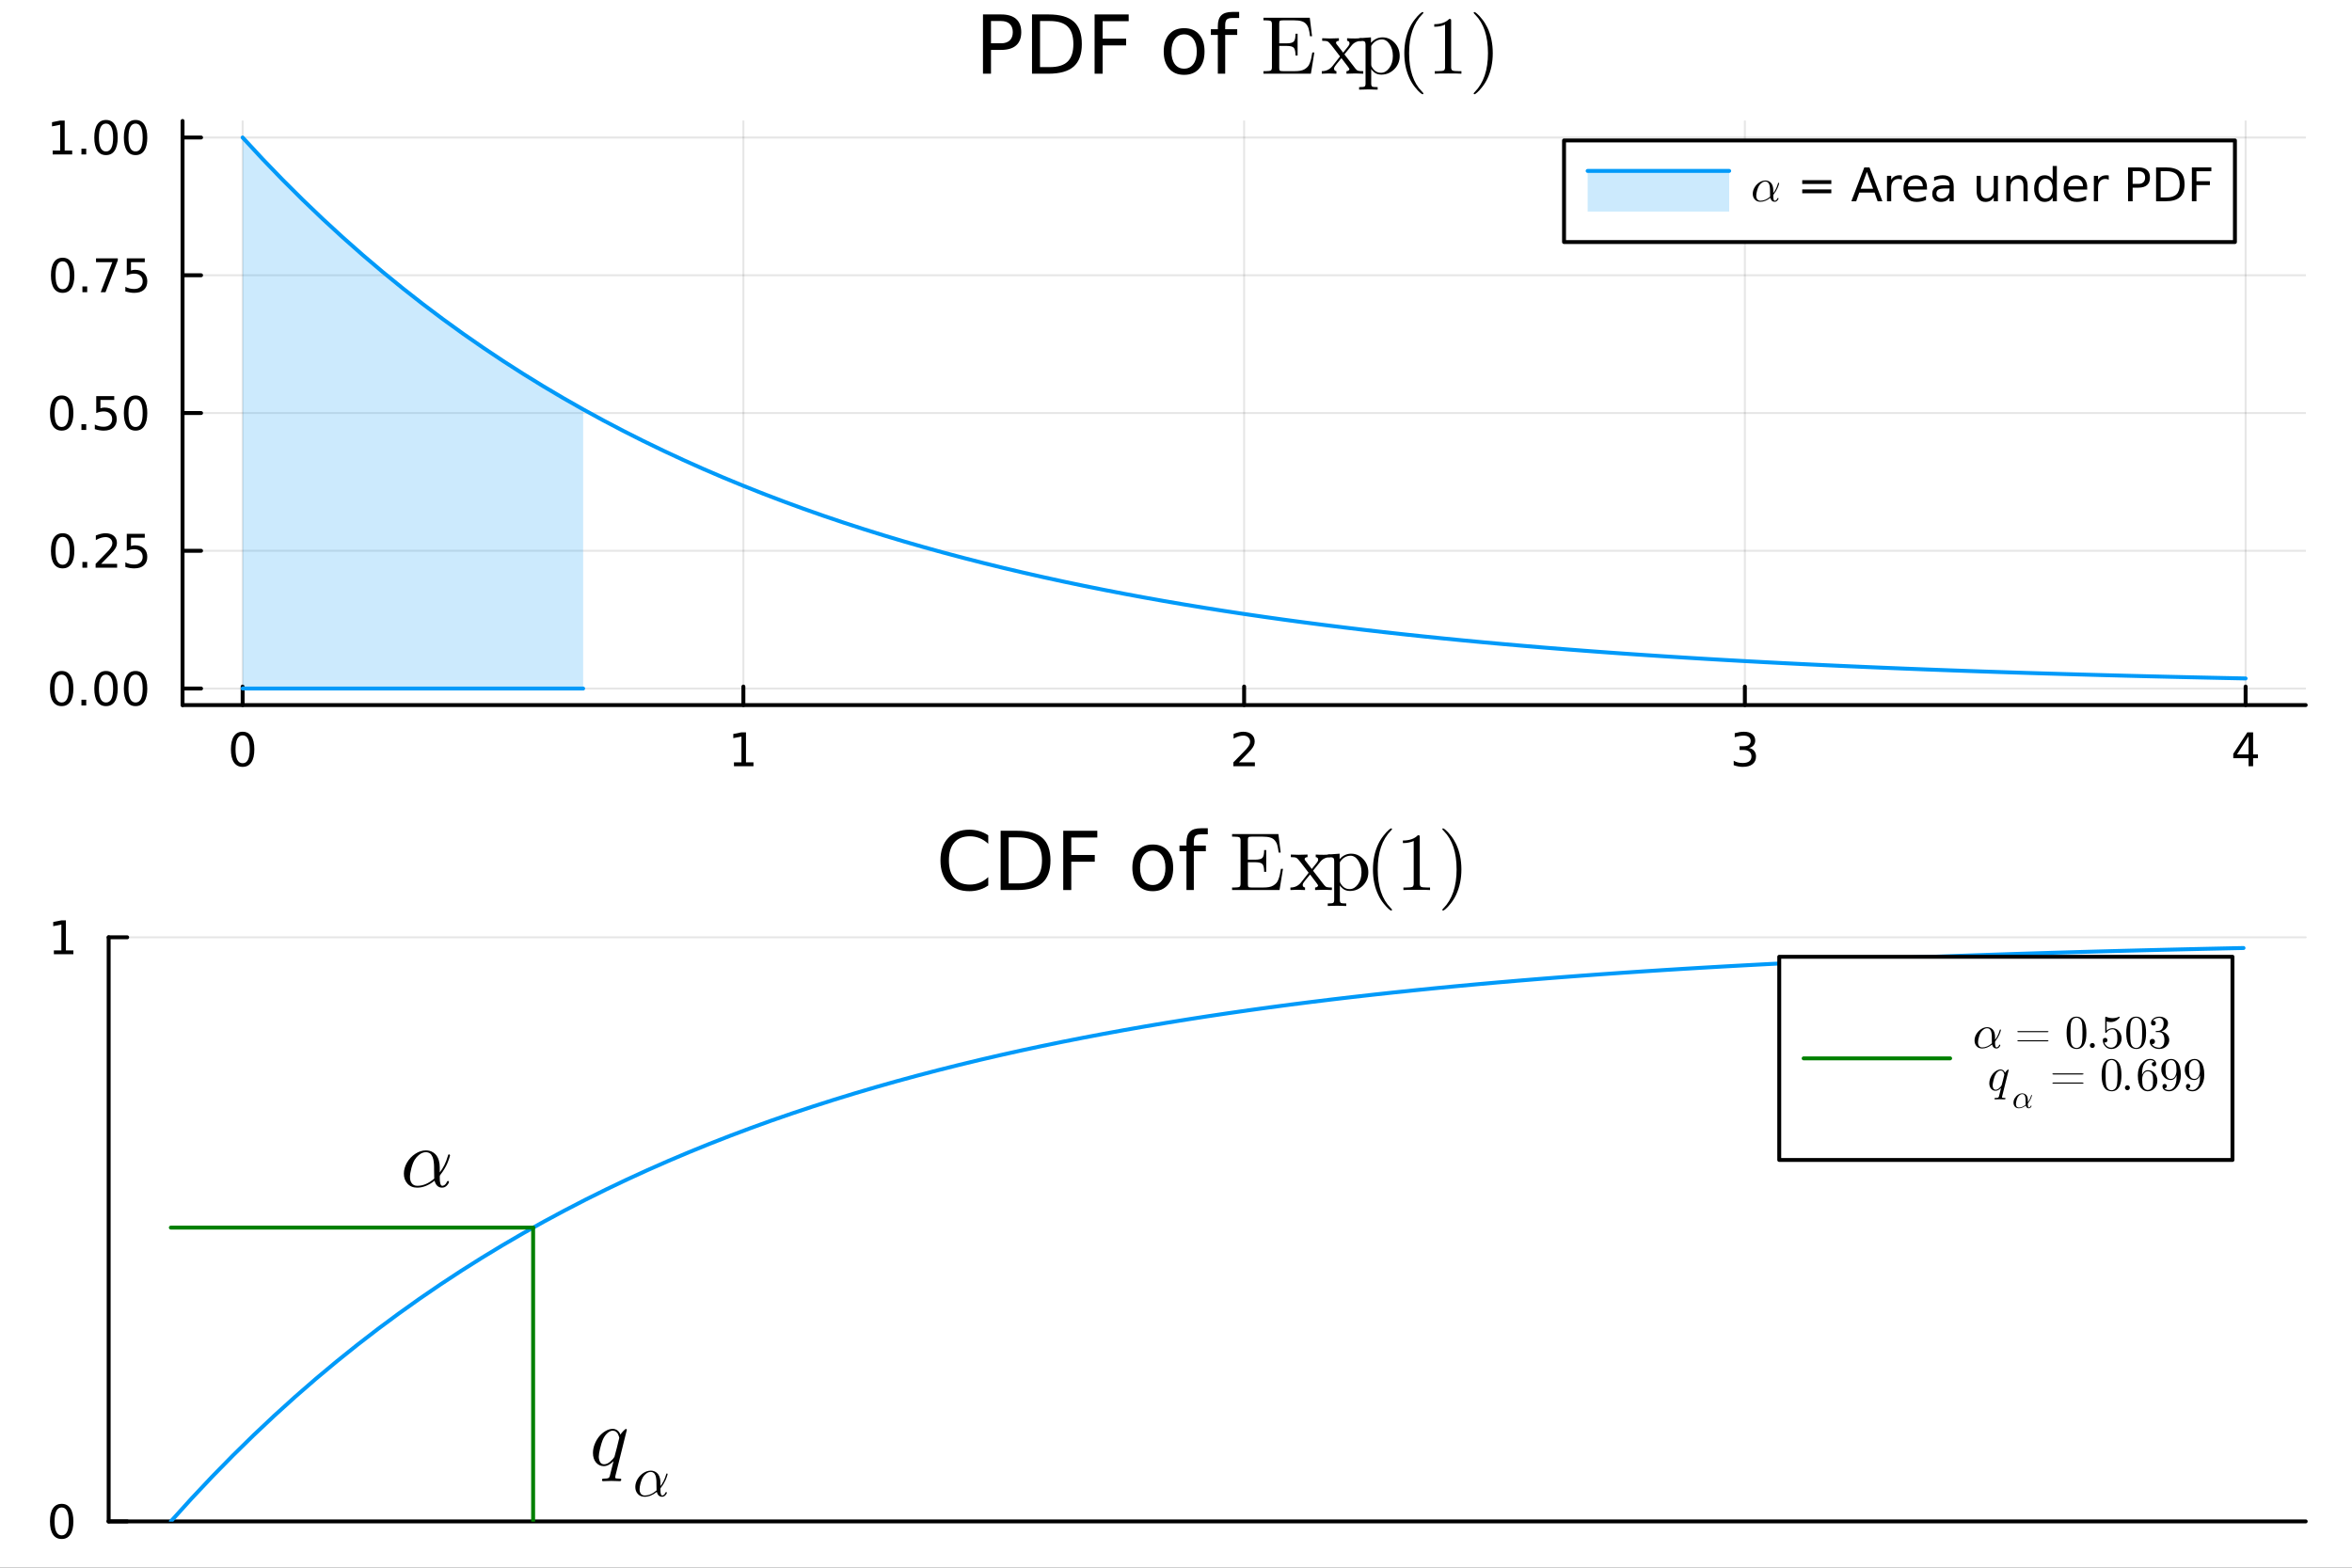 <?xml version="1.0" encoding="utf-8"?>
<svg xmlns="http://www.w3.org/2000/svg" xmlns:xlink="http://www.w3.org/1999/xlink" width="600" height="400" viewBox="0 0 2400 1600">
<rect x="0" y="0" width="2400" height="1600" fill="#333333" stroke="none"/>
<defs>
  <clipPath id="clip660">
    <rect x="0" y="0" width="2400" height="1600"/>
  </clipPath>
</defs>
<path clip-path="url(#clip660)" d="M0 1600 L2400 1600 L2400 0 L0 0  Z" fill="#ffffff" fill-rule="evenodd" fill-opacity="1"/>
<defs>
  <clipPath id="clip661">
    <rect x="480" y="0" width="1681" height="1600"/>
  </clipPath>
</defs>
<path clip-path="url(#clip660)" d="M186.274 719.602 L2352.76 719.602 L2352.76 123.472 L186.274 123.472  Z" fill="#ffffff" fill-rule="evenodd" fill-opacity="1"/>
<defs>
  <clipPath id="clip662">
    <rect x="186" y="123" width="2167" height="597"/>
  </clipPath>
</defs>
<polyline clip-path="url(#clip662)" style="stroke:#000000; stroke-linecap:round; stroke-linejoin:round; stroke-width:2; stroke-opacity:0.1; fill:none" points="247.59,719.602 247.59,123.472 "/>
<polyline clip-path="url(#clip662)" style="stroke:#000000; stroke-linecap:round; stroke-linejoin:round; stroke-width:2; stroke-opacity:0.1; fill:none" points="758.552,719.602 758.552,123.472 "/>
<polyline clip-path="url(#clip662)" style="stroke:#000000; stroke-linecap:round; stroke-linejoin:round; stroke-width:2; stroke-opacity:0.1; fill:none" points="1269.51,719.602 1269.51,123.472 "/>
<polyline clip-path="url(#clip662)" style="stroke:#000000; stroke-linecap:round; stroke-linejoin:round; stroke-width:2; stroke-opacity:0.1; fill:none" points="1780.48,719.602 1780.48,123.472 "/>
<polyline clip-path="url(#clip662)" style="stroke:#000000; stroke-linecap:round; stroke-linejoin:round; stroke-width:2; stroke-opacity:0.1; fill:none" points="2291.44,719.602 2291.44,123.472 "/>
<polyline clip-path="url(#clip662)" style="stroke:#000000; stroke-linecap:round; stroke-linejoin:round; stroke-width:2; stroke-opacity:0.1; fill:none" points="186.274,702.73 2352.76,702.73 "/>
<polyline clip-path="url(#clip662)" style="stroke:#000000; stroke-linecap:round; stroke-linejoin:round; stroke-width:2; stroke-opacity:0.1; fill:none" points="186.274,562.134 2352.76,562.134 "/>
<polyline clip-path="url(#clip662)" style="stroke:#000000; stroke-linecap:round; stroke-linejoin:round; stroke-width:2; stroke-opacity:0.1; fill:none" points="186.274,421.537 2352.76,421.537 "/>
<polyline clip-path="url(#clip662)" style="stroke:#000000; stroke-linecap:round; stroke-linejoin:round; stroke-width:2; stroke-opacity:0.1; fill:none" points="186.274,280.94 2352.76,280.94 "/>
<polyline clip-path="url(#clip662)" style="stroke:#000000; stroke-linecap:round; stroke-linejoin:round; stroke-width:2; stroke-opacity:0.1; fill:none" points="186.274,140.344 2352.76,140.344 "/>
<polyline clip-path="url(#clip660)" style="stroke:#000000; stroke-linecap:round; stroke-linejoin:round; stroke-width:4; stroke-opacity:1; fill:none" points="186.274,719.602 2352.76,719.602 "/>
<polyline clip-path="url(#clip660)" style="stroke:#000000; stroke-linecap:round; stroke-linejoin:round; stroke-width:4; stroke-opacity:1; fill:none" points="247.59,719.602 247.59,700.704 "/>
<polyline clip-path="url(#clip660)" style="stroke:#000000; stroke-linecap:round; stroke-linejoin:round; stroke-width:4; stroke-opacity:1; fill:none" points="758.552,719.602 758.552,700.704 "/>
<polyline clip-path="url(#clip660)" style="stroke:#000000; stroke-linecap:round; stroke-linejoin:round; stroke-width:4; stroke-opacity:1; fill:none" points="1269.51,719.602 1269.51,700.704 "/>
<polyline clip-path="url(#clip660)" style="stroke:#000000; stroke-linecap:round; stroke-linejoin:round; stroke-width:4; stroke-opacity:1; fill:none" points="1780.48,719.602 1780.48,700.704 "/>
<polyline clip-path="url(#clip660)" style="stroke:#000000; stroke-linecap:round; stroke-linejoin:round; stroke-width:4; stroke-opacity:1; fill:none" points="2291.44,719.602 2291.44,700.704 "/>
<path clip-path="url(#clip660)" d="M247.59 750.521 Q243.978 750.521 242.15 754.085 Q240.344 757.627 240.344 764.757 Q240.344 771.863 242.15 775.428 Q243.978 778.969 247.59 778.969 Q251.224 778.969 253.029 775.428 Q254.858 771.863 254.858 764.757 Q254.858 757.627 253.029 754.085 Q251.224 750.521 247.59 750.521 M247.59 746.817 Q253.4 746.817 256.455 751.423 Q259.534 756.007 259.534 764.757 Q259.534 773.483 256.455 778.09 Q253.4 782.673 247.59 782.673 Q241.779 782.673 238.701 778.09 Q235.645 773.483 235.645 764.757 Q235.645 756.007 238.701 751.423 Q241.779 746.817 247.59 746.817 Z" fill="#000000" fill-rule="nonzero" fill-opacity="1" /><path clip-path="url(#clip660)" d="M748.934 778.067 L756.573 778.067 L756.573 751.701 L748.263 753.368 L748.263 749.109 L756.527 747.442 L761.203 747.442 L761.203 778.067 L768.842 778.067 L768.842 782.002 L748.934 782.002 L748.934 778.067 Z" fill="#000000" fill-rule="nonzero" fill-opacity="1" /><path clip-path="url(#clip660)" d="M1264.17 778.067 L1280.49 778.067 L1280.49 782.002 L1258.54 782.002 L1258.54 778.067 Q1261.2 775.312 1265.79 770.683 Q1270.39 766.03 1271.58 764.687 Q1273.82 762.164 1274.7 760.428 Q1275.6 758.669 1275.6 756.979 Q1275.6 754.224 1273.66 752.488 Q1271.74 750.752 1268.64 750.752 Q1266.44 750.752 1263.98 751.516 Q1261.55 752.28 1258.77 753.831 L1258.77 749.109 Q1261.6 747.974 1264.05 747.396 Q1266.51 746.817 1268.54 746.817 Q1273.91 746.817 1277.11 749.502 Q1280.3 752.187 1280.3 756.678 Q1280.3 758.808 1279.49 760.729 Q1278.7 762.627 1276.6 765.22 Q1276.02 765.891 1272.92 769.108 Q1269.82 772.303 1264.17 778.067 Z" fill="#000000" fill-rule="nonzero" fill-opacity="1" /><path clip-path="url(#clip660)" d="M1784.73 763.368 Q1788.08 764.085 1789.96 766.354 Q1791.85 768.622 1791.85 771.956 Q1791.85 777.071 1788.34 779.872 Q1784.82 782.673 1778.34 782.673 Q1776.16 782.673 1773.85 782.233 Q1771.55 781.817 1769.1 780.96 L1769.1 776.446 Q1771.04 777.581 1773.36 778.159 Q1775.67 778.738 1778.2 778.738 Q1782.6 778.738 1784.89 777.002 Q1787.2 775.266 1787.2 771.956 Q1787.2 768.9 1785.05 767.187 Q1782.92 765.451 1779.1 765.451 L1775.07 765.451 L1775.07 761.608 L1779.29 761.608 Q1782.73 761.608 1784.56 760.243 Q1786.39 758.854 1786.39 756.261 Q1786.39 753.599 1784.49 752.187 Q1782.62 750.752 1779.1 750.752 Q1777.18 750.752 1774.98 751.169 Q1772.78 751.585 1770.14 752.465 L1770.14 748.298 Q1772.8 747.558 1775.12 747.187 Q1777.46 746.817 1779.52 746.817 Q1784.84 746.817 1787.94 749.247 Q1791.04 751.655 1791.04 755.775 Q1791.04 758.646 1789.4 760.636 Q1787.76 762.604 1784.73 763.368 Z" fill="#000000" fill-rule="nonzero" fill-opacity="1" /><path clip-path="url(#clip660)" d="M2294.45 751.516 L2282.64 769.965 L2294.45 769.965 L2294.45 751.516 M2293.22 747.442 L2299.1 747.442 L2299.1 769.965 L2304.03 769.965 L2304.03 773.854 L2299.1 773.854 L2299.1 782.002 L2294.45 782.002 L2294.45 773.854 L2278.85 773.854 L2278.85 769.34 L2293.22 747.442 Z" fill="#000000" fill-rule="nonzero" fill-opacity="1" /><polyline clip-path="url(#clip660)" style="stroke:#000000; stroke-linecap:round; stroke-linejoin:round; stroke-width:4; stroke-opacity:1; fill:none" points="186.274,719.602 186.274,123.472 "/>
<polyline clip-path="url(#clip660)" style="stroke:#000000; stroke-linecap:round; stroke-linejoin:round; stroke-width:4; stroke-opacity:1; fill:none" points="186.274,702.73 205.172,702.73 "/>
<polyline clip-path="url(#clip660)" style="stroke:#000000; stroke-linecap:round; stroke-linejoin:round; stroke-width:4; stroke-opacity:1; fill:none" points="186.274,562.134 205.172,562.134 "/>
<polyline clip-path="url(#clip660)" style="stroke:#000000; stroke-linecap:round; stroke-linejoin:round; stroke-width:4; stroke-opacity:1; fill:none" points="186.274,421.537 205.172,421.537 "/>
<polyline clip-path="url(#clip660)" style="stroke:#000000; stroke-linecap:round; stroke-linejoin:round; stroke-width:4; stroke-opacity:1; fill:none" points="186.274,280.94 205.172,280.94 "/>
<polyline clip-path="url(#clip660)" style="stroke:#000000; stroke-linecap:round; stroke-linejoin:round; stroke-width:4; stroke-opacity:1; fill:none" points="186.274,140.344 205.172,140.344 "/>
<path clip-path="url(#clip660)" d="M62.937 688.529 Q59.325 688.529 57.497 692.094 Q55.691 695.635 55.691 702.765 Q55.691 709.871 57.497 713.436 Q59.325 716.978 62.937 716.978 Q66.571 716.978 68.376 713.436 Q70.205 709.871 70.205 702.765 Q70.205 695.635 68.376 692.094 Q66.571 688.529 62.937 688.529 M62.937 684.825 Q68.747 684.825 71.802 689.432 Q74.881 694.015 74.881 702.765 Q74.881 711.492 71.802 716.098 Q68.747 720.682 62.937 720.682 Q57.126 720.682 54.048 716.098 Q50.992 711.492 50.992 702.765 Q50.992 694.015 54.048 689.432 Q57.126 684.825 62.937 684.825 Z" fill="#000000" fill-rule="nonzero" fill-opacity="1" /><path clip-path="url(#clip660)" d="M83.098 714.131 L87.983 714.131 L87.983 720.01 L83.098 720.01 L83.098 714.131 Z" fill="#000000" fill-rule="nonzero" fill-opacity="1" /><path clip-path="url(#clip660)" d="M108.168 688.529 Q104.557 688.529 102.728 692.094 Q100.922 695.635 100.922 702.765 Q100.922 709.871 102.728 713.436 Q104.557 716.978 108.168 716.978 Q111.802 716.978 113.608 713.436 Q115.436 709.871 115.436 702.765 Q115.436 695.635 113.608 692.094 Q111.802 688.529 108.168 688.529 M108.168 684.825 Q113.978 684.825 117.033 689.432 Q120.112 694.015 120.112 702.765 Q120.112 711.492 117.033 716.098 Q113.978 720.682 108.168 720.682 Q102.358 720.682 99.279 716.098 Q96.223 711.492 96.223 702.765 Q96.223 694.015 99.279 689.432 Q102.358 684.825 108.168 684.825 Z" fill="#000000" fill-rule="nonzero" fill-opacity="1" /><path clip-path="url(#clip660)" d="M138.33 688.529 Q134.719 688.529 132.89 692.094 Q131.084 695.635 131.084 702.765 Q131.084 709.871 132.89 713.436 Q134.719 716.978 138.33 716.978 Q141.964 716.978 143.769 713.436 Q145.598 709.871 145.598 702.765 Q145.598 695.635 143.769 692.094 Q141.964 688.529 138.33 688.529 M138.33 684.825 Q144.14 684.825 147.195 689.432 Q150.274 694.015 150.274 702.765 Q150.274 711.492 147.195 716.098 Q144.14 720.682 138.33 720.682 Q132.519 720.682 129.441 716.098 Q126.385 711.492 126.385 702.765 Q126.385 694.015 129.441 689.432 Q132.519 684.825 138.33 684.825 Z" fill="#000000" fill-rule="nonzero" fill-opacity="1" /><path clip-path="url(#clip660)" d="M63.932 547.932 Q60.321 547.932 58.492 551.497 Q56.687 555.039 56.687 562.168 Q56.687 569.275 58.492 572.84 Q60.321 576.381 63.932 576.381 Q67.566 576.381 69.372 572.84 Q71.2 569.275 71.2 562.168 Q71.2 555.039 69.372 551.497 Q67.566 547.932 63.932 547.932 M63.932 544.229 Q69.742 544.229 72.798 548.835 Q75.876 553.418 75.876 562.168 Q75.876 570.895 72.798 575.502 Q69.742 580.085 63.932 580.085 Q58.122 580.085 55.043 575.502 Q51.987 570.895 51.987 562.168 Q51.987 553.418 55.043 548.835 Q58.122 544.229 63.932 544.229 Z" fill="#000000" fill-rule="nonzero" fill-opacity="1" /><path clip-path="url(#clip660)" d="M84.094 573.534 L88.978 573.534 L88.978 579.414 L84.094 579.414 L84.094 573.534 Z" fill="#000000" fill-rule="nonzero" fill-opacity="1" /><path clip-path="url(#clip660)" d="M103.191 575.478 L119.51 575.478 L119.51 579.414 L97.566 579.414 L97.566 575.478 Q100.228 572.724 104.811 568.094 Q109.418 563.442 110.598 562.099 Q112.844 559.576 113.723 557.84 Q114.626 556.08 114.626 554.391 Q114.626 551.636 112.682 549.9 Q110.76 548.164 107.658 548.164 Q105.459 548.164 103.006 548.928 Q100.575 549.692 97.797 551.243 L97.797 546.52 Q100.621 545.386 103.075 544.807 Q105.529 544.229 107.566 544.229 Q112.936 544.229 116.131 546.914 Q119.325 549.599 119.325 554.09 Q119.325 556.219 118.515 558.141 Q117.728 560.039 115.621 562.631 Q115.043 563.303 111.941 566.52 Q108.839 569.715 103.191 575.478 Z" fill="#000000" fill-rule="nonzero" fill-opacity="1" /><path clip-path="url(#clip660)" d="M129.371 544.854 L147.728 544.854 L147.728 548.789 L133.654 548.789 L133.654 557.261 Q134.672 556.914 135.691 556.752 Q136.709 556.567 137.728 556.567 Q143.515 556.567 146.894 559.738 Q150.274 562.909 150.274 568.326 Q150.274 573.904 146.802 577.006 Q143.33 580.085 137.01 580.085 Q134.834 580.085 132.566 579.715 Q130.32 579.344 127.913 578.603 L127.913 573.904 Q129.996 575.039 132.219 575.594 Q134.441 576.15 136.918 576.15 Q140.922 576.15 143.26 574.043 Q145.598 571.937 145.598 568.326 Q145.598 564.715 143.26 562.608 Q140.922 560.502 136.918 560.502 Q135.043 560.502 133.168 560.918 Q131.316 561.335 129.371 562.215 L129.371 544.854 Z" fill="#000000" fill-rule="nonzero" fill-opacity="1" /><path clip-path="url(#clip660)" d="M62.937 407.336 Q59.325 407.336 57.497 410.9 Q55.691 414.442 55.691 421.572 Q55.691 428.678 57.497 432.243 Q59.325 435.785 62.937 435.785 Q66.571 435.785 68.376 432.243 Q70.205 428.678 70.205 421.572 Q70.205 414.442 68.376 410.9 Q66.571 407.336 62.937 407.336 M62.937 403.632 Q68.747 403.632 71.802 408.238 Q74.881 412.822 74.881 421.572 Q74.881 430.299 71.802 434.905 Q68.747 439.488 62.937 439.488 Q57.126 439.488 54.048 434.905 Q50.992 430.299 50.992 421.572 Q50.992 412.822 54.048 408.238 Q57.126 403.632 62.937 403.632 Z" fill="#000000" fill-rule="nonzero" fill-opacity="1" /><path clip-path="url(#clip660)" d="M83.098 432.937 L87.983 432.937 L87.983 438.817 L83.098 438.817 L83.098 432.937 Z" fill="#000000" fill-rule="nonzero" fill-opacity="1" /><path clip-path="url(#clip660)" d="M98.214 404.257 L116.57 404.257 L116.57 408.192 L102.496 408.192 L102.496 416.664 Q103.515 416.317 104.534 416.155 Q105.552 415.97 106.571 415.97 Q112.358 415.97 115.737 419.141 Q119.117 422.312 119.117 427.729 Q119.117 433.308 115.645 436.41 Q112.172 439.488 105.853 439.488 Q103.677 439.488 101.409 439.118 Q99.163 438.748 96.756 438.007 L96.756 433.308 Q98.839 434.442 101.061 434.998 Q103.284 435.553 105.76 435.553 Q109.765 435.553 112.103 433.447 Q114.441 431.34 114.441 427.729 Q114.441 424.118 112.103 422.012 Q109.765 419.905 105.76 419.905 Q103.885 419.905 102.01 420.322 Q100.159 420.738 98.214 421.618 L98.214 404.257 Z" fill="#000000" fill-rule="nonzero" fill-opacity="1" /><path clip-path="url(#clip660)" d="M138.33 407.336 Q134.719 407.336 132.89 410.9 Q131.084 414.442 131.084 421.572 Q131.084 428.678 132.89 432.243 Q134.719 435.785 138.33 435.785 Q141.964 435.785 143.769 432.243 Q145.598 428.678 145.598 421.572 Q145.598 414.442 143.769 410.9 Q141.964 407.336 138.33 407.336 M138.33 403.632 Q144.14 403.632 147.195 408.238 Q150.274 412.822 150.274 421.572 Q150.274 430.299 147.195 434.905 Q144.14 439.488 138.33 439.488 Q132.519 439.488 129.441 434.905 Q126.385 430.299 126.385 421.572 Q126.385 412.822 129.441 408.238 Q132.519 403.632 138.33 403.632 Z" fill="#000000" fill-rule="nonzero" fill-opacity="1" /><path clip-path="url(#clip660)" d="M63.932 266.739 Q60.321 266.739 58.492 270.304 Q56.687 273.845 56.687 280.975 Q56.687 288.082 58.492 291.646 Q60.321 295.188 63.932 295.188 Q67.566 295.188 69.372 291.646 Q71.2 288.082 71.2 280.975 Q71.2 273.845 69.372 270.304 Q67.566 266.739 63.932 266.739 M63.932 263.035 Q69.742 263.035 72.798 267.642 Q75.876 272.225 75.876 280.975 Q75.876 289.702 72.798 294.308 Q69.742 298.892 63.932 298.892 Q58.122 298.892 55.043 294.308 Q51.987 289.702 51.987 280.975 Q51.987 272.225 55.043 267.642 Q58.122 263.035 63.932 263.035 Z" fill="#000000" fill-rule="nonzero" fill-opacity="1" /><path clip-path="url(#clip660)" d="M84.094 292.341 L88.978 292.341 L88.978 298.22 L84.094 298.22 L84.094 292.341 Z" fill="#000000" fill-rule="nonzero" fill-opacity="1" /><path clip-path="url(#clip660)" d="M97.983 263.66 L120.205 263.66 L120.205 265.651 L107.658 298.22 L102.774 298.22 L114.58 267.596 L97.983 267.596 L97.983 263.66 Z" fill="#000000" fill-rule="nonzero" fill-opacity="1" /><path clip-path="url(#clip660)" d="M129.371 263.66 L147.728 263.66 L147.728 267.596 L133.654 267.596 L133.654 276.068 Q134.672 275.72 135.691 275.558 Q136.709 275.373 137.728 275.373 Q143.515 275.373 146.894 278.545 Q150.274 281.716 150.274 287.132 Q150.274 292.711 146.802 295.813 Q143.33 298.892 137.01 298.892 Q134.834 298.892 132.566 298.521 Q130.32 298.151 127.913 297.41 L127.913 292.711 Q129.996 293.845 132.219 294.401 Q134.441 294.956 136.918 294.956 Q140.922 294.956 143.26 292.85 Q145.598 290.744 145.598 287.132 Q145.598 283.521 143.26 281.415 Q140.922 279.308 136.918 279.308 Q135.043 279.308 133.168 279.725 Q131.316 280.142 129.371 281.021 L129.371 263.66 Z" fill="#000000" fill-rule="nonzero" fill-opacity="1" /><path clip-path="url(#clip660)" d="M53.747 153.689 L61.386 153.689 L61.386 127.323 L53.075 128.99 L53.075 124.73 L61.339 123.064 L66.015 123.064 L66.015 153.689 L73.654 153.689 L73.654 157.624 L53.747 157.624 L53.747 153.689 Z" fill="#000000" fill-rule="nonzero" fill-opacity="1" /><path clip-path="url(#clip660)" d="M83.098 151.744 L87.983 151.744 L87.983 157.624 L83.098 157.624 L83.098 151.744 Z" fill="#000000" fill-rule="nonzero" fill-opacity="1" /><path clip-path="url(#clip660)" d="M108.168 126.142 Q104.557 126.142 102.728 129.707 Q100.922 133.249 100.922 140.378 Q100.922 147.485 102.728 151.05 Q104.557 154.591 108.168 154.591 Q111.802 154.591 113.608 151.05 Q115.436 147.485 115.436 140.378 Q115.436 133.249 113.608 129.707 Q111.802 126.142 108.168 126.142 M108.168 122.439 Q113.978 122.439 117.033 127.045 Q120.112 131.628 120.112 140.378 Q120.112 149.105 117.033 153.712 Q113.978 158.295 108.168 158.295 Q102.358 158.295 99.279 153.712 Q96.223 149.105 96.223 140.378 Q96.223 131.628 99.279 127.045 Q102.358 122.439 108.168 122.439 Z" fill="#000000" fill-rule="nonzero" fill-opacity="1" /><path clip-path="url(#clip660)" d="M138.33 126.142 Q134.719 126.142 132.89 129.707 Q131.084 133.249 131.084 140.378 Q131.084 147.485 132.89 151.05 Q134.719 154.591 138.33 154.591 Q141.964 154.591 143.769 151.05 Q145.598 147.485 145.598 140.378 Q145.598 133.249 143.769 129.707 Q141.964 126.142 138.33 126.142 M138.33 122.439 Q144.14 122.439 147.195 127.045 Q150.274 131.628 150.274 140.378 Q150.274 149.105 147.195 153.712 Q144.14 158.295 138.33 158.295 Q132.519 158.295 129.441 153.712 Q126.385 149.105 126.385 140.378 Q126.385 131.628 129.441 127.045 Q132.519 122.439 138.33 122.439 Z" fill="#000000" fill-rule="nonzero" fill-opacity="1" /><path clip-path="url(#clip660)" d="M1011.22 21.466 L1011.22 44.191 L1021.51 44.191 Q1027.22 44.191 1030.34 41.234 Q1033.46 38.277 1033.46 32.808 Q1033.46 27.38 1030.34 24.423 Q1027.22 21.466 1021.51 21.466 L1011.22 21.466 M1003.04 14.741 L1021.51 14.741 Q1031.68 14.741 1036.86 19.359 Q1042.09 23.937 1042.09 32.808 Q1042.09 41.761 1036.86 46.338 Q1031.68 50.916 1021.51 50.916 L1011.22 50.916 L1011.22 75.221 L1003.04 75.221 L1003.04 14.741 Z" fill="#000000" fill-rule="nonzero" fill-opacity="1" /><path clip-path="url(#clip660)" d="M1061.25 21.466 L1061.25 68.497 L1071.14 68.497 Q1083.65 68.497 1089.45 62.825 Q1095.28 57.154 1095.28 44.92 Q1095.28 32.768 1089.45 27.137 Q1083.65 21.466 1071.14 21.466 L1061.25 21.466 M1053.07 14.741 L1069.88 14.741 Q1087.46 14.741 1095.68 22.073 Q1103.91 29.365 1103.91 44.92 Q1103.91 60.557 1095.64 67.889 Q1087.38 75.221 1069.88 75.221 L1053.07 75.221 L1053.07 14.741 Z" fill="#000000" fill-rule="nonzero" fill-opacity="1" /><path clip-path="url(#clip660)" d="M1116.95 14.741 L1151.71 14.741 L1151.71 21.628 L1125.13 21.628 L1125.13 39.452 L1149.12 39.452 L1149.12 46.338 L1125.13 46.338 L1125.13 75.221 L1116.95 75.221 L1116.95 14.741 Z" fill="#000000" fill-rule="nonzero" fill-opacity="1" /><path clip-path="url(#clip660)" d="M1208.3 35.077 Q1202.3 35.077 1198.82 39.776 Q1195.34 44.434 1195.34 52.577 Q1195.34 60.719 1198.78 65.418 Q1202.26 70.076 1208.3 70.076 Q1214.25 70.076 1217.74 65.377 Q1221.22 60.678 1221.22 52.577 Q1221.22 44.515 1217.74 39.816 Q1214.25 35.077 1208.3 35.077 M1208.3 28.757 Q1218.02 28.757 1223.57 35.077 Q1229.12 41.396 1229.12 52.577 Q1229.12 63.717 1223.57 70.076 Q1218.02 76.396 1208.3 76.396 Q1198.54 76.396 1192.99 70.076 Q1187.48 63.717 1187.48 52.577 Q1187.48 41.396 1192.99 35.077 Q1198.54 28.757 1208.3 28.757 Z" fill="#000000" fill-rule="nonzero" fill-opacity="1" /><path clip-path="url(#clip660)" d="M1264.44 12.189 L1264.44 18.387 L1257.31 18.387 Q1253.3 18.387 1251.72 20.007 Q1250.19 21.628 1250.19 25.84 L1250.19 29.851 L1262.46 29.851 L1262.46 35.644 L1250.19 35.644 L1250.19 75.221 L1242.69 75.221 L1242.69 35.644 L1235.56 35.644 L1235.56 29.851 L1242.69 29.851 L1242.69 26.691 Q1242.69 19.116 1246.22 15.673 Q1249.74 12.189 1257.4 12.189 L1264.44 12.189 Z" fill="#000000" fill-rule="nonzero" fill-opacity="1" /><path clip-path="url(#clip660)" d="M1289.24 75.221 L1289.24 72.639 L1291.24 72.639 Q1295.79 72.639 1296.82 71.901 Q1297.88 71.122 1297.88 68.663 L1297.88 24.681 Q1297.88 22.263 1296.82 21.525 Q1295.75 20.746 1291.24 20.746 L1289.24 20.746 L1289.24 18.123 L1336.5 18.123 L1338.83 37.019 L1336.74 37.019 Q1336.17 32.223 1335.39 29.477 Q1334.65 26.69 1332.81 24.558 Q1331 22.427 1328.01 21.607 Q1325.06 20.746 1320.26 20.746 L1309.44 20.746 Q1306.57 20.746 1305.96 21.361 Q1305.34 21.935 1305.34 24.107 L1305.34 44.233 L1312.89 44.233 Q1318.67 44.233 1320.31 42.225 Q1321.95 40.216 1321.95 34.437 L1324.08 34.437 L1324.08 56.653 L1321.95 56.653 Q1321.95 50.955 1320.31 48.906 Q1318.67 46.856 1312.89 46.856 L1305.34 46.856 L1305.34 69.278 Q1305.34 71.45 1305.96 72.065 Q1306.62 72.639 1309.44 72.639 L1320.63 72.639 Q1324.24 72.639 1326.86 72.188 Q1329.53 71.696 1331.37 70.548 Q1333.22 69.36 1334.45 68.007 Q1335.72 66.654 1336.58 64.236 Q1337.48 61.777 1337.97 59.522 Q1338.5 57.268 1339.08 53.579 L1341.17 53.579 L1337.64 75.221 L1289.24 75.221 Z" fill="#000000" fill-rule="nonzero" fill-opacity="1" /><path clip-path="url(#clip660)" d="M1348.77 75.221 L1348.77 72.639 Q1355.33 72.639 1359.51 67.597 Q1359.51 67.597 1367.38 57.596 L1359.06 46.775 Q1356.11 43.004 1354.79 42.348 Q1353.52 41.651 1349.18 41.651 L1349.18 39.028 Q1352.62 39.273 1357.13 39.273 Q1359.63 39.273 1366.23 39.028 L1366.23 41.651 Q1363.28 41.815 1363.28 43.741 Q1363.28 44.397 1364.02 45.258 L1370.58 53.743 L1375.78 47.184 Q1377.05 45.668 1377.05 44.233 Q1377.05 41.897 1374.59 41.651 L1374.59 39.028 Q1377.87 39.273 1382.67 39.273 Q1386.27 39.273 1389.55 39.028 L1389.55 41.651 Q1383.16 41.815 1379.55 45.996 Q1377.95 47.758 1371.85 55.505 L1383.08 70.015 Q1384.43 71.778 1385.95 72.229 Q1387.46 72.639 1391.07 72.639 L1391.07 75.221 Q1387.3 74.975 1383 74.975 Q1381.48 74.975 1373.94 75.221 L1373.94 72.639 Q1375.45 72.557 1376.19 71.901 Q1376.97 71.204 1376.97 70.507 Q1376.97 70.179 1375.21 67.761 L1368.81 59.358 Q1362.42 66.9 1361.6 68.663 Q1361.27 69.401 1361.27 70.015 Q1361.27 72.27 1363.69 72.639 L1363.69 75.221 Q1357.66 74.975 1355.74 74.975 Q1352.05 74.975 1348.77 75.221 Z" fill="#000000" fill-rule="nonzero" fill-opacity="1" /><path clip-path="url(#clip660)" d="M1386.86 88.912 Q1391.33 88.912 1392.35 88.338 Q1393.42 87.805 1393.42 85.141 L1393.42 45.832 Q1393.42 43.044 1392.35 42.348 Q1391.33 41.651 1386.86 41.651 L1386.86 39.028 L1398.95 38.126 L1398.95 43.659 Q1403.99 38.126 1410.72 38.126 Q1417.85 38.126 1423.05 43.659 Q1428.26 49.193 1428.26 57.104 Q1428.26 65.097 1422.73 70.63 Q1417.19 76.164 1409.53 76.164 Q1405.35 76.164 1402.52 74.032 Q1399.73 71.86 1399.2 70.261 L1399.2 71.04 L1399.2 85.141 Q1399.2 87.846 1400.26 88.379 Q1401.33 88.912 1405.76 88.912 L1405.76 91.494 Q1396.94 91.248 1396.29 91.248 Q1395.47 91.248 1386.86 91.494 L1386.86 88.912 M1399.2 65.671 Q1399.2 66.941 1399.36 67.392 Q1399.57 67.843 1400.39 69.196 Q1403.71 74.278 1409.12 74.278 Q1409.16 74.278 1409.2 74.278 Q1414 74.278 1417.64 69.401 Q1421.29 64.482 1421.29 57.104 Q1421.29 50.054 1417.97 45.135 Q1414.65 40.216 1410.06 40.216 Q1406.78 40.216 1403.91 41.979 Q1401.04 43.741 1399.2 46.938 L1399.2 65.671 Z" fill="#000000" fill-rule="nonzero" fill-opacity="1" /><path clip-path="url(#clip660)" d="M1432.98 54.235 Q1432.98 40.052 1438.27 28.616 Q1440.52 23.82 1443.68 19.804 Q1446.83 15.787 1448.92 14.024 Q1451.01 12.261 1451.59 12.261 Q1452.41 12.261 1452.45 13.081 Q1452.45 13.491 1451.34 14.516 Q1437.81 28.288 1437.86 54.235 Q1437.86 80.263 1451.01 93.502 Q1452.45 94.937 1452.45 95.388 Q1452.45 96.208 1451.59 96.208 Q1451.01 96.208 1449 94.527 Q1447 92.847 1443.88 88.993 Q1440.77 85.141 1438.51 80.427 Q1432.98 68.991 1432.98 54.235 Z" fill="#000000" fill-rule="nonzero" fill-opacity="1" /><path clip-path="url(#clip660)" d="M1463.53 27.305 L1463.53 24.681 Q1473.61 24.681 1478.82 19.312 Q1480.25 19.312 1480.5 19.64 Q1480.75 19.968 1480.75 21.484 L1480.75 68.581 Q1480.75 71.081 1481.98 71.86 Q1483.21 72.639 1488.58 72.639 L1491.24 72.639 L1491.24 75.221 Q1488.29 74.975 1477.63 74.975 Q1466.97 74.975 1464.06 75.221 L1464.06 72.639 L1466.73 72.639 Q1472.02 72.639 1473.29 71.901 Q1474.56 71.122 1474.56 68.581 L1474.56 25.091 Q1470.17 27.305 1463.53 27.305 Z" fill="#000000" fill-rule="nonzero" fill-opacity="1" /><path clip-path="url(#clip660)" d="M1503.76 95.388 Q1503.76 94.978 1504.82 93.953 Q1518.35 80.181 1518.35 54.235 Q1518.35 28.206 1505.36 15.049 Q1503.76 13.532 1503.76 13.081 Q1503.76 12.261 1504.58 12.261 Q1505.15 12.261 1507.16 13.942 Q1509.21 15.623 1512.28 19.476 Q1515.4 23.329 1517.69 28.042 Q1523.23 39.478 1523.23 54.235 Q1523.23 68.417 1517.94 79.853 Q1515.69 84.649 1512.53 88.665 Q1509.37 92.683 1507.28 94.445 Q1505.19 96.208 1504.58 96.208 Q1503.76 96.208 1503.76 95.388 Z" fill="#000000" fill-rule="nonzero" fill-opacity="1" /><polyline clip-path="url(#clip662)" style="stroke:#009af9; stroke-linecap:round; stroke-linejoin:round; stroke-width:4; stroke-opacity:1; fill:none" points="247.59,140.344 268.028,162.395 288.467,183.582 308.905,203.938 329.344,223.496 349.782,242.287 370.221,260.341 390.659,277.688 411.098,294.354 431.536,310.366 451.975,325.751 472.413,340.533 492.852,354.735 513.29,368.38 533.729,381.49 554.167,394.086 574.606,406.188 595.044,417.816 615.483,428.987 635.921,439.721 656.36,450.034 676.798,459.942 697.237,469.462 717.675,478.609 738.114,487.396 758.552,495.84 778.991,503.952 799.429,511.746 819.868,519.235 840.306,526.43 860.745,533.343 881.183,539.984 901.622,546.366 922.06,552.497 942.499,558.388 962.937,564.047 983.376,569.485 1003.81,574.71 1024.25,579.73 1044.69,584.553 1065.13,589.186 1085.57,593.639 1106.01,597.916 1126.45,602.026 1146.88,605.975 1167.32,609.768 1187.76,613.414 1208.2,616.916 1228.64,620.281 1249.08,623.513 1269.51,626.62 1289.95,629.604 1310.39,632.471 1330.83,635.226 1351.27,637.873 1371.71,640.416 1392.15,642.859 1412.58,645.207 1433.02,647.463 1453.46,649.63 1473.9,651.712 1494.34,653.712 1514.78,655.634 1535.22,657.481 1555.65,659.255 1576.09,660.96 1596.53,662.598 1616.97,664.171 1637.41,665.683 1657.85,667.136 1678.29,668.532 1698.72,669.872 1719.16,671.161 1739.6,672.399 1760.04,673.588 1780.48,674.731 1800.92,675.829 1821.35,676.883 1841.79,677.897 1862.23,678.871 1882.67,679.806 1903.11,680.705 1923.55,681.569 1943.99,682.398 1964.42,683.196 1984.86,683.962 2005.3,684.698 2025.74,685.405 2046.18,686.084 2066.62,686.737 2087.06,687.364 2107.49,687.966 2127.93,688.545 2148.37,689.101 2168.81,689.636 2189.25,690.149 2209.69,690.643 2230.12,691.117 2250.56,691.572 2271,692.009 2291.44,692.43 "/>
<path clip-path="url(#clip662)" d="M247.59 702.73 L268.028 702.73 L288.467 702.73 L308.905 702.73 L329.344 702.73 L349.782 702.73 L370.221 702.73 L390.659 702.73 L411.098 702.73 L431.536 702.73 L451.975 702.73 L472.413 702.73 L492.852 702.73 L513.29 702.73 L533.729 702.73 L554.167 702.73 L574.606 702.73 L595.044 702.73 L595.044 417.816 L574.606 406.188 L554.167 394.086 L533.729 381.49 L513.29 368.38 L492.852 354.735 L472.413 340.533 L451.975 325.751 L431.536 310.366 L411.098 294.354 L390.659 277.688 L370.221 260.341 L349.782 242.287 L329.344 223.496 L308.905 203.938 L288.467 183.582 L268.028 162.395 L247.59 140.344  Z" fill="#009af9" fill-rule="evenodd" fill-opacity="0.2"/>
<polyline clip-path="url(#clip662)" style="stroke:#009af9; stroke-linecap:round; stroke-linejoin:round; stroke-width:4; stroke-opacity:1; fill:none" points="247.59,702.73 268.028,702.73 288.467,702.73 308.905,702.73 329.344,702.73 349.782,702.73 370.221,702.73 390.659,702.73 411.098,702.73 431.536,702.73 451.975,702.73 472.413,702.73 492.852,702.73 513.29,702.73 533.729,702.73 554.167,702.73 574.606,702.73 595.044,702.73 "/>
<path clip-path="url(#clip660)" d="M1595.96 247.023 L2280.54 247.023 L2280.54 143.343 L1595.96 143.343  Z" fill="#ffffff" fill-rule="evenodd" fill-opacity="1"/>
<polyline clip-path="url(#clip660)" style="stroke:#000000; stroke-linecap:round; stroke-linejoin:round; stroke-width:4; stroke-opacity:1; fill:none" points="1595.96,247.023 2280.54,247.023 2280.54,143.343 1595.96,143.343 1595.96,247.023 "/>
<path clip-path="url(#clip660)" d="M1620.04 215.919 L1764.47 215.919 L1764.47 174.447 L1620.04 174.447 L1620.04 215.919  Z" fill="#009af9" fill-rule="evenodd" fill-opacity="0.2"/>
<polyline clip-path="url(#clip660)" style="stroke:#009af9; stroke-linecap:round; stroke-linejoin:round; stroke-width:4; stroke-opacity:1; fill:none" points="1620.04,174.447 1764.47,174.447 "/>
<path clip-path="url(#clip660)" d="M1815.45 187.046 Q1815.41 187.281 1815.31 187.702 Q1815.22 188.1 1814.8 189.365 Q1814.38 190.63 1813.81 191.918 Q1813.27 193.183 1812.22 194.963 Q1811.19 196.72 1809.93 198.313 Q1809.57 198.734 1809.5 198.992 Q1809.46 199.226 1809.46 199.999 Q1809.46 204.871 1810.93 204.871 Q1811 204.871 1811.12 204.871 Q1811.26 204.848 1811.61 204.73 Q1811.99 204.59 1812.31 204.379 Q1812.64 204.145 1813.02 203.676 Q1813.39 203.185 1813.63 202.529 Q1813.84 202.06 1814.26 202.06 Q1814.82 202.06 1814.82 202.529 Q1814.82 203.372 1813.65 204.66 Q1812.48 205.948 1810.79 205.948 Q1809.18 205.948 1808.03 204.894 Q1806.9 203.817 1806.44 201.896 Q1801.38 205.948 1796.32 205.948 Q1792.76 205.948 1790.65 203.63 Q1788.54 201.287 1788.54 197.821 Q1788.54 194.495 1790.37 191.333 Q1792.22 188.171 1795.22 186.203 Q1798.24 184.212 1801.45 184.212 Q1802.57 184.212 1803.65 184.517 Q1804.73 184.798 1805.8 185.524 Q1806.88 186.25 1807.68 187.351 Q1808.47 188.452 1808.96 190.185 Q1809.46 191.918 1809.46 194.097 L1809.46 197.071 Q1812.55 193.16 1814.16 187.562 Q1814.4 186.719 1814.54 186.625 Q1814.63 186.555 1814.87 186.555 Q1815.1 186.555 1815.24 186.695 Q1815.41 186.812 1815.43 186.929 L1815.45 187.046 M1806.25 200.655 Q1806.15 199.835 1806.15 195.291 Q1806.15 194.425 1806.15 193.956 Q1806.15 193.464 1806.11 192.527 Q1806.06 191.59 1805.97 191.005 Q1805.9 190.419 1805.73 189.576 Q1805.57 188.733 1805.33 188.194 Q1805.1 187.655 1804.73 187.046 Q1804.37 186.438 1803.91 186.086 Q1803.46 185.735 1802.8 185.501 Q1802.17 185.266 1801.4 185.266 Q1800.44 185.266 1799.43 185.618 Q1798.45 185.946 1797.18 187 Q1795.92 188.03 1794.86 189.67 Q1793.76 191.403 1792.92 194.589 Q1792.1 197.751 1792.1 199.648 Q1792.1 202.037 1793.2 203.466 Q1794.3 204.871 1796.41 204.871 Q1801.45 204.871 1806.25 200.655 Z" fill="#000000" fill-rule="nonzero" fill-opacity="1" /><path clip-path="url(#clip660)" d="M1839.02 183.882 L1868.69 183.882 L1868.69 187.771 L1839.02 187.771 L1839.02 183.882 M1839.02 193.326 L1868.69 193.326 L1868.69 197.262 L1839.02 197.262 L1839.02 193.326 Z" fill="#000000" fill-rule="nonzero" fill-opacity="1" /><path clip-path="url(#clip660)" d="M1904.99 175.456 L1898.65 192.655 L1911.35 192.655 L1904.99 175.456 M1902.35 170.85 L1907.65 170.85 L1920.82 205.41 L1915.96 205.41 L1912.81 196.544 L1897.23 196.544 L1894.09 205.41 L1889.15 205.41 L1902.35 170.85 Z" fill="#000000" fill-rule="nonzero" fill-opacity="1" /><path clip-path="url(#clip660)" d="M1940.71 183.465 Q1939.99 183.049 1939.13 182.864 Q1938.3 182.655 1937.28 182.655 Q1933.67 182.655 1931.72 185.016 Q1929.8 187.354 1929.8 191.752 L1929.8 205.41 L1925.52 205.41 L1925.52 179.484 L1929.8 179.484 L1929.8 183.512 Q1931.15 181.151 1933.3 180.016 Q1935.45 178.859 1938.53 178.859 Q1938.97 178.859 1939.5 178.928 Q1940.03 178.975 1940.68 179.09 L1940.71 183.465 Z" fill="#000000" fill-rule="nonzero" fill-opacity="1" /><path clip-path="url(#clip660)" d="M1966.31 191.382 L1966.31 193.465 L1946.72 193.465 Q1947 197.863 1949.36 200.178 Q1951.75 202.47 1955.98 202.47 Q1958.44 202.47 1960.73 201.868 Q1963.04 201.266 1965.31 200.062 L1965.31 204.09 Q1963.02 205.062 1960.61 205.572 Q1958.21 206.081 1955.73 206.081 Q1949.53 206.081 1945.89 202.47 Q1942.28 198.859 1942.28 192.701 Q1942.28 186.336 1945.71 182.609 Q1949.15 178.859 1954.99 178.859 Q1960.22 178.859 1963.25 182.239 Q1966.31 185.595 1966.31 191.382 M1962.05 190.132 Q1962 186.637 1960.08 184.553 Q1958.18 182.47 1955.03 182.47 Q1951.47 182.47 1949.32 184.484 Q1947.19 186.498 1946.86 190.155 L1962.05 190.132 Z" fill="#000000" fill-rule="nonzero" fill-opacity="1" /><path clip-path="url(#clip660)" d="M1985.08 192.377 Q1979.92 192.377 1977.93 193.558 Q1975.94 194.738 1975.94 197.586 Q1975.94 199.854 1977.42 201.197 Q1978.92 202.516 1981.49 202.516 Q1985.03 202.516 1987.16 200.016 Q1989.32 197.493 1989.32 193.326 L1989.32 192.377 L1985.08 192.377 M1993.58 190.618 L1993.58 205.41 L1989.32 205.41 L1989.32 201.475 Q1987.86 203.836 1985.68 204.97 Q1983.51 206.081 1980.36 206.081 Q1976.38 206.081 1974.02 203.859 Q1971.68 201.613 1971.68 197.863 Q1971.68 193.488 1974.59 191.266 Q1977.53 189.044 1983.34 189.044 L1989.32 189.044 L1989.32 188.627 Q1989.32 185.688 1987.37 184.09 Q1985.45 182.47 1981.96 182.47 Q1979.73 182.47 1977.63 183.002 Q1975.52 183.535 1973.58 184.6 L1973.58 180.664 Q1975.91 179.762 1978.11 179.322 Q1980.31 178.859 1982.4 178.859 Q1988.02 178.859 1990.8 181.776 Q1993.58 184.692 1993.58 190.618 Z" fill="#000000" fill-rule="nonzero" fill-opacity="1" /><path clip-path="url(#clip660)" d="M2016.98 195.178 L2016.98 179.484 L2021.24 179.484 L2021.24 195.016 Q2021.24 198.697 2022.67 200.549 Q2024.11 202.377 2026.98 202.377 Q2030.43 202.377 2032.42 200.178 Q2034.43 197.979 2034.43 194.183 L2034.43 179.484 L2038.69 179.484 L2038.69 205.41 L2034.43 205.41 L2034.43 201.428 Q2032.88 203.789 2030.82 204.947 Q2028.78 206.081 2026.08 206.081 Q2021.61 206.081 2019.29 203.303 Q2016.98 200.525 2016.98 195.178 M2027.7 178.859 L2027.7 178.859 Z" fill="#000000" fill-rule="nonzero" fill-opacity="1" /><path clip-path="url(#clip660)" d="M2069.02 189.762 L2069.02 205.41 L2064.76 205.41 L2064.76 189.901 Q2064.76 186.22 2063.32 184.391 Q2061.89 182.563 2059.02 182.563 Q2055.57 182.563 2053.58 184.762 Q2051.58 186.961 2051.58 190.757 L2051.58 205.41 L2047.3 205.41 L2047.3 179.484 L2051.58 179.484 L2051.58 183.512 Q2053.11 181.174 2055.17 180.016 Q2057.26 178.859 2059.96 178.859 Q2064.43 178.859 2066.72 181.637 Q2069.02 184.391 2069.02 189.762 Z" fill="#000000" fill-rule="nonzero" fill-opacity="1" /><path clip-path="url(#clip660)" d="M2094.57 183.419 L2094.57 169.391 L2098.83 169.391 L2098.83 205.41 L2094.57 205.41 L2094.57 201.521 Q2093.23 203.836 2091.17 204.97 Q2089.13 206.081 2086.26 206.081 Q2081.56 206.081 2078.6 202.331 Q2075.66 198.581 2075.66 192.47 Q2075.66 186.359 2078.6 182.609 Q2081.56 178.859 2086.26 178.859 Q2089.13 178.859 2091.17 179.993 Q2093.23 181.104 2094.57 183.419 M2080.06 192.47 Q2080.06 197.169 2081.98 199.854 Q2083.92 202.516 2087.3 202.516 Q2090.68 202.516 2092.63 199.854 Q2094.57 197.169 2094.57 192.47 Q2094.57 187.771 2092.63 185.109 Q2090.68 182.424 2087.3 182.424 Q2083.92 182.424 2081.98 185.109 Q2080.06 187.771 2080.06 192.47 Z" fill="#000000" fill-rule="nonzero" fill-opacity="1" /><path clip-path="url(#clip660)" d="M2129.78 191.382 L2129.78 193.465 L2110.2 193.465 Q2110.47 197.863 2112.83 200.178 Q2115.22 202.47 2119.45 202.47 Q2121.91 202.47 2124.2 201.868 Q2126.51 201.266 2128.78 200.062 L2128.78 204.09 Q2126.49 205.062 2124.08 205.572 Q2121.68 206.081 2119.2 206.081 Q2113 206.081 2109.36 202.47 Q2105.75 198.859 2105.75 192.701 Q2105.75 186.336 2109.18 182.609 Q2112.63 178.859 2118.46 178.859 Q2123.69 178.859 2126.72 182.239 Q2129.78 185.595 2129.78 191.382 M2125.52 190.132 Q2125.47 186.637 2123.55 184.553 Q2121.65 182.47 2118.51 182.47 Q2114.94 182.47 2112.79 184.484 Q2110.66 186.498 2110.33 190.155 L2125.52 190.132 Z" fill="#000000" fill-rule="nonzero" fill-opacity="1" /><path clip-path="url(#clip660)" d="M2151.79 183.465 Q2151.07 183.049 2150.22 182.864 Q2149.39 182.655 2148.37 182.655 Q2144.76 182.655 2142.81 185.016 Q2140.89 187.354 2140.89 191.752 L2140.89 205.41 L2136.61 205.41 L2136.61 179.484 L2140.89 179.484 L2140.89 183.512 Q2142.23 181.151 2144.39 180.016 Q2146.54 178.859 2149.62 178.859 Q2150.06 178.859 2150.59 178.928 Q2151.12 178.975 2151.77 179.09 L2151.79 183.465 Z" fill="#000000" fill-rule="nonzero" fill-opacity="1" /><path clip-path="url(#clip660)" d="M2176.19 174.692 L2176.19 187.678 L2182.07 187.678 Q2185.33 187.678 2187.12 185.988 Q2188.9 184.299 2188.9 181.174 Q2188.9 178.072 2187.12 176.382 Q2185.33 174.692 2182.07 174.692 L2176.19 174.692 M2171.51 170.85 L2182.07 170.85 Q2187.88 170.85 2190.84 173.489 Q2193.83 176.104 2193.83 181.174 Q2193.83 186.289 2190.84 188.905 Q2187.88 191.521 2182.07 191.521 L2176.19 191.521 L2176.19 205.41 L2171.51 205.41 L2171.51 170.85 Z" fill="#000000" fill-rule="nonzero" fill-opacity="1" /><path clip-path="url(#clip660)" d="M2204.78 174.692 L2204.78 201.567 L2210.43 201.567 Q2217.58 201.567 2220.89 198.326 Q2224.22 195.086 2224.22 188.095 Q2224.22 181.151 2220.89 177.933 Q2217.58 174.692 2210.43 174.692 L2204.78 174.692 M2200.1 170.85 L2209.71 170.85 Q2219.76 170.85 2224.45 175.039 Q2229.15 179.206 2229.15 188.095 Q2229.15 197.03 2224.43 201.22 Q2219.71 205.41 2209.71 205.41 L2200.1 205.41 L2200.1 170.85 Z" fill="#000000" fill-rule="nonzero" fill-opacity="1" /><path clip-path="url(#clip660)" d="M2236.61 170.85 L2256.47 170.85 L2256.47 174.785 L2241.28 174.785 L2241.28 184.97 L2254.99 184.97 L2254.99 188.905 L2241.28 188.905 L2241.28 205.41 L2236.61 205.41 L2236.61 170.85 Z" fill="#000000" fill-rule="nonzero" fill-opacity="1" /><path clip-path="url(#clip660)" d="M110.881 1552.76 L2352.76 1552.76 L2352.76 956.626 L110.881 956.626  Z" fill="#ffffff" fill-rule="evenodd" fill-opacity="1"/>
<defs>
  <clipPath id="clip663">
    <rect x="110" y="956" width="2243" height="597"/>
  </clipPath>
</defs>
<polyline clip-path="url(#clip663)" style="stroke:#000000; stroke-linecap:round; stroke-linejoin:round; stroke-width:2; stroke-opacity:0.1; fill:none" points="110.881,1552.76 2352.76,1552.76 "/>
<polyline clip-path="url(#clip663)" style="stroke:#000000; stroke-linecap:round; stroke-linejoin:round; stroke-width:2; stroke-opacity:0.1; fill:none" points="110.881,956.626 2352.76,956.626 "/>
<polyline clip-path="url(#clip660)" style="stroke:#000000; stroke-linecap:round; stroke-linejoin:round; stroke-width:4; stroke-opacity:1; fill:none" points="110.881,1552.76 2352.76,1552.76 "/>
<polyline clip-path="url(#clip660)" style="stroke:#000000; stroke-linecap:round; stroke-linejoin:round; stroke-width:4; stroke-opacity:1; fill:none" points="110.881,1552.76 110.881,956.626 "/>
<polyline clip-path="url(#clip660)" style="stroke:#000000; stroke-linecap:round; stroke-linejoin:round; stroke-width:4; stroke-opacity:1; fill:none" points="110.881,1552.76 129.779,1552.76 "/>
<polyline clip-path="url(#clip660)" style="stroke:#000000; stroke-linecap:round; stroke-linejoin:round; stroke-width:4; stroke-opacity:1; fill:none" points="110.881,956.626 129.779,956.626 "/>
<path clip-path="url(#clip660)" d="M62.937 1538.55 Q59.325 1538.55 57.497 1542.12 Q55.691 1545.66 55.691 1552.79 Q55.691 1559.9 57.497 1563.46 Q59.325 1567 62.937 1567 Q66.571 1567 68.376 1563.46 Q70.205 1559.9 70.205 1552.79 Q70.205 1545.66 68.376 1542.12 Q66.571 1538.55 62.937 1538.55 M62.937 1534.85 Q68.747 1534.85 71.802 1539.46 Q74.881 1544.04 74.881 1552.79 Q74.881 1561.52 71.802 1566.12 Q68.747 1570.71 62.937 1570.71 Q57.126 1570.71 54.048 1566.12 Q50.992 1561.52 50.992 1552.79 Q50.992 1544.04 54.048 1539.46 Q57.126 1534.85 62.937 1534.85 Z" fill="#000000" fill-rule="nonzero" fill-opacity="1" /><path clip-path="url(#clip660)" d="M54.974 969.971 L62.612 969.971 L62.612 943.605 L54.302 945.272 L54.302 941.013 L62.566 939.346 L67.242 939.346 L67.242 969.971 L74.881 969.971 L74.881 973.906 L54.974 973.906 L54.974 969.971 Z" fill="#000000" fill-rule="nonzero" fill-opacity="1" /><path clip-path="url(#clip660)" d="M1008.42 852.554 L1008.42 861.182 Q1004.29 857.334 999.593 855.43 Q994.935 853.526 989.669 853.526 Q979.298 853.526 973.789 859.886 Q968.28 866.205 968.28 878.196 Q968.28 890.146 973.789 896.506 Q979.298 902.825 989.669 902.825 Q994.935 902.825 999.593 900.921 Q1004.29 899.017 1008.42 895.169 L1008.42 903.717 Q1004.13 906.633 999.31 908.092 Q994.53 909.55 989.182 909.55 Q975.45 909.55 967.551 901.164 Q959.651 892.739 959.651 878.196 Q959.651 863.613 967.551 855.227 Q975.45 846.801 989.182 846.801 Q994.611 846.801 999.391 848.26 Q1004.21 849.677 1008.42 852.554 Z" fill="#000000" fill-rule="nonzero" fill-opacity="1" /><path clip-path="url(#clip660)" d="M1029.25 854.62 L1029.25 901.651 L1039.13 901.651 Q1051.65 901.651 1057.44 895.979 Q1063.27 890.308 1063.27 878.074 Q1063.27 865.922 1057.44 860.291 Q1051.65 854.62 1039.13 854.62 L1029.25 854.62 M1021.06 847.895 L1037.87 847.895 Q1055.46 847.895 1063.68 855.227 Q1071.9 862.519 1071.9 878.074 Q1071.9 893.711 1063.64 901.043 Q1055.37 908.375 1037.87 908.375 L1021.06 908.375 L1021.06 847.895 Z" fill="#000000" fill-rule="nonzero" fill-opacity="1" /><path clip-path="url(#clip660)" d="M1084.95 847.895 L1119.7 847.895 L1119.7 854.782 L1093.13 854.782 L1093.13 872.606 L1117.11 872.606 L1117.11 879.492 L1093.13 879.492 L1093.13 908.375 L1084.95 908.375 L1084.95 847.895 Z" fill="#000000" fill-rule="nonzero" fill-opacity="1" /><path clip-path="url(#clip660)" d="M1176.29 868.231 Q1170.3 868.231 1166.81 872.93 Q1163.33 877.588 1163.33 885.731 Q1163.33 893.873 1166.77 898.572 Q1170.26 903.23 1176.29 903.23 Q1182.25 903.23 1185.73 898.531 Q1189.22 893.832 1189.22 885.731 Q1189.22 877.669 1185.73 872.97 Q1182.25 868.231 1176.29 868.231 M1176.29 861.911 Q1186.02 861.911 1191.57 868.231 Q1197.12 874.55 1197.12 885.731 Q1197.12 896.871 1191.57 903.23 Q1186.02 909.55 1176.29 909.55 Q1166.53 909.55 1160.98 903.23 Q1155.47 896.871 1155.47 885.731 Q1155.47 874.55 1160.98 868.231 Q1166.53 861.911 1176.29 861.911 Z" fill="#000000" fill-rule="nonzero" fill-opacity="1" /><path clip-path="url(#clip660)" d="M1232.44 845.343 L1232.44 851.541 L1225.31 851.541 Q1221.3 851.541 1219.72 853.161 Q1218.18 854.782 1218.18 858.995 L1218.18 863.005 L1230.45 863.005 L1230.45 868.798 L1218.18 868.798 L1218.18 908.375 L1210.69 908.375 L1210.69 868.798 L1203.56 868.798 L1203.56 863.005 L1210.69 863.005 L1210.69 859.845 Q1210.69 852.27 1214.21 848.827 Q1217.73 845.343 1225.39 845.343 L1232.44 845.343 Z" fill="#000000" fill-rule="nonzero" fill-opacity="1" /><path clip-path="url(#clip660)" d="M1257.23 908.375 L1257.23 905.793 L1259.24 905.793 Q1263.79 905.793 1264.81 905.055 Q1265.88 904.276 1265.88 901.817 L1265.88 857.835 Q1265.88 855.417 1264.81 854.679 Q1263.75 853.9 1259.24 853.9 L1257.23 853.9 L1257.23 851.277 L1304.49 851.277 L1306.83 870.173 L1304.74 870.173 Q1304.16 865.377 1303.38 862.631 Q1302.65 859.844 1300.8 857.712 Q1299 855.581 1296.01 854.761 Q1293.06 853.9 1288.26 853.9 L1277.44 853.9 Q1274.57 853.9 1273.95 854.515 Q1273.34 855.089 1273.34 857.261 L1273.34 877.387 L1280.88 877.387 Q1286.66 877.387 1288.3 875.379 Q1289.94 873.37 1289.94 867.591 L1292.07 867.591 L1292.07 889.807 L1289.94 889.807 Q1289.94 884.109 1288.3 882.06 Q1286.66 880.01 1280.88 880.01 L1273.34 880.01 L1273.34 902.432 Q1273.34 904.604 1273.95 905.219 Q1274.61 905.793 1277.44 905.793 L1288.63 905.793 Q1292.24 905.793 1294.86 905.342 Q1297.52 904.85 1299.37 903.702 Q1301.21 902.514 1302.44 901.161 Q1303.71 899.808 1304.57 897.39 Q1305.48 894.931 1305.97 892.676 Q1306.5 890.422 1307.07 886.733 L1309.16 886.733 L1305.64 908.375 L1257.23 908.375 Z" fill="#000000" fill-rule="nonzero" fill-opacity="1" /><path clip-path="url(#clip660)" d="M1316.76 908.375 L1316.76 905.793 Q1323.32 905.793 1327.5 900.751 Q1327.5 900.751 1335.37 890.75 L1327.05 879.929 Q1324.1 876.158 1322.79 875.502 Q1321.52 874.805 1317.17 874.805 L1317.17 872.182 Q1320.62 872.427 1325.13 872.427 Q1327.63 872.427 1334.23 872.182 L1334.23 874.805 Q1331.27 874.969 1331.27 876.895 Q1331.27 877.551 1332.01 878.412 L1338.57 886.897 L1343.78 880.338 Q1345.05 878.822 1345.05 877.387 Q1345.05 875.051 1342.59 874.805 L1342.59 872.182 Q1345.87 872.427 1350.66 872.427 Q1354.27 872.427 1357.55 872.182 L1357.55 874.805 Q1351.15 874.969 1347.55 879.15 Q1345.95 880.912 1339.84 888.659 L1351.07 903.169 Q1352.43 904.932 1353.94 905.383 Q1355.46 905.793 1359.07 905.793 L1359.07 908.375 Q1355.29 908.129 1350.99 908.129 Q1349.47 908.129 1341.93 908.375 L1341.93 905.793 Q1343.45 905.711 1344.19 905.055 Q1344.97 904.358 1344.97 903.661 Q1344.97 903.333 1343.2 900.915 L1336.81 892.512 Q1330.41 900.054 1329.59 901.817 Q1329.27 902.555 1329.27 903.169 Q1329.27 905.424 1331.68 905.793 L1331.68 908.375 Q1325.66 908.129 1323.73 908.129 Q1320.04 908.129 1316.76 908.375 Z" fill="#000000" fill-rule="nonzero" fill-opacity="1" /><path clip-path="url(#clip660)" d="M1354.86 922.065 Q1359.32 922.065 1360.35 921.492 Q1361.41 920.959 1361.41 918.294 L1361.41 878.986 Q1361.41 876.198 1360.35 875.502 Q1359.32 874.805 1354.86 874.805 L1354.86 872.182 L1366.95 871.28 L1366.95 876.813 Q1371.99 871.28 1378.71 871.28 Q1385.84 871.28 1391.05 876.813 Q1396.25 882.347 1396.25 890.258 Q1396.25 898.251 1390.72 903.784 Q1385.19 909.318 1377.52 909.318 Q1373.34 909.318 1370.51 907.186 Q1367.73 905.014 1367.19 903.415 L1367.19 904.194 L1367.19 918.294 Q1367.19 921 1368.26 921.533 Q1369.32 922.065 1373.75 922.065 L1373.75 924.648 Q1364.94 924.402 1364.28 924.402 Q1363.46 924.402 1354.86 924.648 L1354.86 922.065 M1367.19 898.825 Q1367.19 900.095 1367.36 900.546 Q1367.56 900.997 1368.38 902.35 Q1371.7 907.432 1377.11 907.432 Q1377.15 907.432 1377.19 907.432 Q1381.99 907.432 1385.64 902.555 Q1389.29 897.636 1389.29 890.258 Q1389.29 883.208 1385.97 878.289 Q1382.65 873.37 1378.06 873.37 Q1374.78 873.37 1371.91 875.133 Q1369.04 876.895 1367.19 880.092 L1367.19 898.825 Z" fill="#000000" fill-rule="nonzero" fill-opacity="1" /><path clip-path="url(#clip660)" d="M1400.97 887.389 Q1400.97 873.206 1406.26 861.77 Q1408.51 856.975 1411.67 852.958 Q1414.83 848.941 1416.92 847.178 Q1419.01 845.416 1419.58 845.416 Q1420.4 845.416 1420.44 846.235 Q1420.44 846.645 1419.34 847.67 Q1405.81 861.442 1405.85 887.389 Q1405.85 913.417 1419.01 926.656 Q1420.44 928.091 1420.44 928.542 Q1420.44 929.362 1419.58 929.362 Q1419.01 929.362 1417 927.681 Q1414.99 926 1411.88 922.147 Q1408.76 918.294 1406.51 913.581 Q1400.97 902.145 1400.97 887.389 Z" fill="#000000" fill-rule="nonzero" fill-opacity="1" /><path clip-path="url(#clip660)" d="M1431.53 860.459 L1431.53 857.835 Q1441.61 857.835 1446.81 852.466 Q1448.25 852.466 1448.5 852.794 Q1448.74 853.122 1448.74 854.638 L1448.74 901.735 Q1448.74 904.235 1449.97 905.014 Q1451.2 905.793 1456.57 905.793 L1459.23 905.793 L1459.23 908.375 Q1456.28 908.129 1445.63 908.129 Q1434.97 908.129 1432.06 908.375 L1432.06 905.793 L1434.72 905.793 Q1440.01 905.793 1441.28 905.055 Q1442.55 904.276 1442.55 901.735 L1442.55 858.245 Q1438.17 860.459 1431.53 860.459 Z" fill="#000000" fill-rule="nonzero" fill-opacity="1" /><path clip-path="url(#clip660)" d="M1471.75 928.542 Q1471.75 928.132 1472.82 927.107 Q1486.34 913.335 1486.34 887.389 Q1486.34 861.36 1473.35 848.203 Q1471.75 846.686 1471.75 846.235 Q1471.75 845.416 1472.57 845.416 Q1473.15 845.416 1475.15 847.096 Q1477.2 848.777 1480.28 852.63 Q1483.39 856.483 1485.69 861.196 Q1491.22 872.632 1491.22 887.389 Q1491.22 901.571 1485.93 913.007 Q1483.68 917.803 1480.52 921.82 Q1477.37 925.837 1475.28 927.599 Q1473.19 929.362 1472.57 929.362 Q1471.75 929.362 1471.75 928.542 Z" fill="#000000" fill-rule="nonzero" fill-opacity="1" /><polyline clip-path="url(#clip663)" style="stroke:#009af9; stroke-linecap:round; stroke-linejoin:round; stroke-width:4; stroke-opacity:1; fill:none" points="174.33,1552.76 195.48,1529.38 216.63,1506.92 237.779,1485.35 258.929,1464.61 280.079,1444.7 301.229,1425.56 322.379,1407.17 343.528,1389.51 364.678,1372.53 385.828,1356.22 406.978,1340.56 428.127,1325.5 449.277,1311.04 470.427,1297.14 491.577,1283.79 512.726,1270.96 533.876,1258.64 555.026,1246.79 576.176,1235.42 597.325,1224.48 618.475,1213.98 639.625,1203.89 660.775,1194.2 681.925,1184.88 703.074,1175.93 724.224,1167.33 745.374,1159.07 766.524,1151.13 787.673,1143.5 808.823,1136.18 829.973,1129.14 851.123,1122.37 872.272,1115.87 893.422,1109.63 914.572,1103.63 935.722,1097.87 956.871,1092.33 978.021,1087.01 999.171,1081.89 1020.32,1076.98 1041.47,1072.26 1062.62,1067.73 1083.77,1063.37 1104.92,1059.19 1126.07,1055.17 1147.22,1051.3 1168.37,1047.59 1189.52,1044.02 1210.67,1040.6 1231.82,1037.3 1252.97,1034.14 1274.12,1031.1 1295.27,1028.18 1316.42,1025.37 1337.57,1022.68 1358.72,1020.09 1379.87,1017.6 1401.02,1015.21 1422.17,1012.91 1443.32,1010.71 1464.47,1008.59 1485.62,1006.55 1506.77,1004.59 1527.92,1002.71 1549.06,1000.9 1570.21,999.167 1591.36,997.499 1612.51,995.896 1633.66,994.356 1654.81,992.877 1675.96,991.455 1697.11,990.09 1718.26,988.778 1739.41,987.517 1760.56,986.306 1781.71,985.142 1802.86,984.024 1824.01,982.95 1845.16,981.917 1866.31,980.926 1887.46,979.973 1908.61,979.057 1929.76,978.178 1950.91,977.333 1972.06,976.521 1993.21,975.741 2014.36,974.991 2035.51,974.271 2056.66,973.579 2077.81,972.915 2098.96,972.276 2120.11,971.662 2141.26,971.073 2162.41,970.506 2183.56,969.962 2204.71,969.439 2225.86,968.937 2247.01,968.454 2268.16,967.99 2289.31,967.545 "/>
<polyline clip-path="url(#clip663)" style="stroke:#008000; stroke-linecap:round; stroke-linejoin:round; stroke-width:4; stroke-opacity:1; fill:none" points="174.33,1252.9 544.01,1252.9 "/>
<polyline clip-path="url(#clip663)" style="stroke:#008000; stroke-linecap:round; stroke-linejoin:round; stroke-width:4; stroke-opacity:1; fill:none" points="544.01,1552.76 544.01,1252.9 "/>
<path clip-path="url(#clip660)" d="M1815.56 1183.86 L2278.03 1183.86 L2278.03 976.497 L1815.56 976.497  Z" fill="#ffffff" fill-rule="evenodd" fill-opacity="1"/>
<polyline clip-path="url(#clip660)" style="stroke:#000000; stroke-linecap:round; stroke-linejoin:round; stroke-width:4; stroke-opacity:1; fill:none" points="1815.56,1183.86 2278.03,1183.86 2278.03,976.497 1815.56,976.497 1815.56,1183.86 "/>
<polyline clip-path="url(#clip660)" style="stroke:#008000; stroke-linecap:round; stroke-linejoin:round; stroke-width:4; stroke-opacity:1; fill:none" points="1840.47,1080.18 1989.93,1080.18 "/>
<path clip-path="url(#clip660)" d="M2041.75 1051.19 Q2041.7 1051.43 2041.61 1051.85 Q2041.52 1052.24 2041.1 1053.51 Q2040.67 1054.77 2040.11 1056.06 Q2039.57 1057.33 2038.52 1059.11 Q2037.49 1060.86 2036.22 1062.46 Q2035.87 1062.88 2035.8 1063.14 Q2035.76 1063.37 2035.76 1064.14 Q2035.76 1069.02 2037.23 1069.02 Q2037.3 1069.02 2037.42 1069.02 Q2037.56 1068.99 2037.91 1068.87 Q2038.29 1068.73 2038.61 1068.52 Q2038.94 1068.29 2039.32 1067.82 Q2039.69 1067.33 2039.92 1066.67 Q2040.14 1066.2 2040.56 1066.2 Q2041.12 1066.2 2041.12 1066.67 Q2041.12 1067.52 2039.95 1068.8 Q2038.78 1070.09 2037.09 1070.09 Q2035.47 1070.09 2034.33 1069.04 Q2033.2 1067.96 2032.73 1066.04 Q2027.67 1070.09 2022.62 1070.09 Q2019.06 1070.09 2016.95 1067.77 Q2014.84 1065.43 2014.84 1061.97 Q2014.84 1058.64 2016.67 1055.48 Q2018.52 1052.32 2021.51 1050.35 Q2024.54 1048.36 2027.75 1048.36 Q2028.87 1048.36 2029.95 1048.66 Q2031.02 1048.94 2032.1 1049.67 Q2033.18 1050.39 2033.98 1051.5 Q2034.77 1052.6 2035.26 1054.33 Q2035.76 1056.06 2035.76 1058.24 L2035.76 1061.22 Q2038.85 1057.3 2040.46 1051.71 Q2040.7 1050.86 2040.84 1050.77 Q2040.93 1050.7 2041.17 1050.7 Q2041.4 1050.7 2041.54 1050.84 Q2041.7 1050.96 2041.73 1051.07 L2041.75 1051.19 M2032.55 1064.8 Q2032.45 1063.98 2032.45 1059.44 Q2032.45 1058.57 2032.45 1058.1 Q2032.45 1057.61 2032.41 1056.67 Q2032.36 1055.73 2032.27 1055.15 Q2032.2 1054.56 2032.03 1053.72 Q2031.87 1052.88 2031.63 1052.34 Q2031.4 1051.8 2031.02 1051.19 Q2030.67 1050.58 2030.2 1050.23 Q2029.76 1049.88 2029.1 1049.64 Q2028.47 1049.41 2027.7 1049.41 Q2026.74 1049.41 2025.73 1049.76 Q2024.75 1050.09 2023.48 1051.14 Q2022.22 1052.17 2021.16 1053.81 Q2020.06 1055.55 2019.22 1058.73 Q2018.4 1061.89 2018.4 1063.79 Q2018.4 1066.18 2019.5 1067.61 Q2020.6 1069.02 2022.71 1069.02 Q2027.75 1069.02 2032.55 1064.8 Z" fill="#000000" fill-rule="nonzero" fill-opacity="1" /><path clip-path="url(#clip660)" d="M2058.53 1062.27 Q2058.57 1061.68 2059.49 1061.68 L2088.88 1061.68 Q2090.26 1061.68 2090.29 1062.22 Q2090.29 1062.81 2088.98 1062.78 L2059.82 1062.78 Q2058.53 1062.81 2058.53 1062.27 M2058.53 1052.9 Q2058.53 1052.32 2059.53 1052.34 L2088.84 1052.34 Q2090.26 1052.34 2090.29 1052.9 Q2090.29 1053.44 2089.07 1053.44 L2059.49 1053.44 Q2058.53 1053.44 2058.53 1052.9 Z" fill="#000000" fill-rule="nonzero" fill-opacity="1" /><path clip-path="url(#clip660)" d="M2108.78 1054.21 Q2108.78 1047.16 2110.56 1043.32 Q2113.04 1037.61 2118.9 1037.61 Q2120.14 1037.61 2121.43 1037.96 Q2122.74 1038.29 2124.38 1039.57 Q2126.04 1040.86 2127.05 1042.97 Q2128.97 1047.05 2128.97 1054.21 Q2128.97 1061.22 2127.19 1065.03 Q2124.59 1070.61 2118.85 1070.61 Q2116.7 1070.61 2114.49 1069.51 Q2112.32 1068.41 2110.93 1065.76 Q2108.78 1061.8 2108.78 1054.21 M2112.76 1053.63 Q2112.76 1060.86 2113.28 1063.75 Q2113.86 1066.86 2115.45 1068.22 Q2117.07 1069.55 2118.85 1069.55 Q2120.77 1069.55 2122.36 1068.13 Q2123.98 1066.67 2124.47 1063.56 Q2125.01 1060.49 2124.99 1053.63 Q2124.99 1046.95 2124.52 1044.28 Q2123.89 1041.17 2122.2 1039.92 Q2120.54 1038.66 2118.85 1038.66 Q2118.22 1038.66 2117.54 1038.85 Q2116.88 1039.03 2115.92 1039.57 Q2114.96 1040.11 2114.21 1041.45 Q2113.49 1042.78 2113.14 1044.8 Q2112.76 1047.4 2112.76 1053.63 Z" fill="#000000" fill-rule="nonzero" fill-opacity="1" /><path clip-path="url(#clip660)" d="M2133.26 1068.78 Q2132.53 1068.01 2132.53 1067 Q2132.53 1065.99 2133.26 1065.27 Q2133.98 1064.52 2135.08 1064.52 Q2136.14 1064.52 2136.84 1065.22 Q2137.56 1065.9 2137.56 1067.02 Q2137.56 1068.13 2136.79 1068.85 Q2136.04 1069.55 2135.08 1069.55 Q2133.98 1069.55 2133.26 1068.78 Z" fill="#000000" fill-rule="nonzero" fill-opacity="1" /><path clip-path="url(#clip660)" d="M2145.73 1061.82 Q2145.73 1060.4 2146.5 1059.86 Q2147.27 1059.29 2148.09 1059.29 Q2149.19 1059.29 2149.83 1060 Q2150.48 1060.68 2150.48 1061.64 Q2150.48 1062.6 2149.83 1063.3 Q2149.19 1063.98 2148.09 1063.98 Q2147.55 1063.98 2147.27 1063.89 Q2147.9 1066.09 2149.83 1067.68 Q2151.77 1069.27 2154.32 1069.27 Q2157.53 1069.27 2159.45 1066.16 Q2160.6 1064.14 2160.6 1059.58 Q2160.6 1055.55 2159.73 1053.53 Q2158.4 1050.46 2155.66 1050.46 Q2151.77 1050.46 2149.47 1053.81 Q2149.19 1054.24 2148.86 1054.26 Q2148.4 1054.26 2148.28 1054 Q2148.19 1053.72 2148.19 1052.99 L2148.19 1038.8 Q2148.19 1037.65 2148.65 1037.65 Q2148.84 1037.65 2149.24 1037.79 Q2152.26 1039.13 2155.61 1039.15 Q2159.05 1039.15 2162.15 1037.75 Q2162.38 1037.61 2162.52 1037.61 Q2162.99 1037.61 2163.01 1038.14 Q2163.01 1038.33 2162.61 1038.89 Q2162.24 1039.43 2161.42 1040.16 Q2160.6 1040.86 2159.55 1041.54 Q2158.49 1042.22 2156.95 1042.69 Q2155.42 1043.13 2153.74 1043.13 Q2151.72 1043.13 2149.66 1042.5 L2149.66 1051.85 Q2152.14 1049.41 2155.75 1049.41 Q2159.59 1049.41 2162.24 1052.5 Q2164.89 1055.59 2164.89 1059.9 Q2164.89 1064.42 2161.75 1067.52 Q2158.63 1070.61 2154.42 1070.61 Q2150.57 1070.61 2148.14 1067.87 Q2145.73 1065.13 2145.73 1061.82 Z" fill="#000000" fill-rule="nonzero" fill-opacity="1" /><path clip-path="url(#clip660)" d="M2169.67 1054.21 Q2169.67 1047.16 2171.45 1043.32 Q2173.93 1037.61 2179.79 1037.61 Q2181.03 1037.61 2182.32 1037.96 Q2183.63 1038.29 2185.27 1039.57 Q2186.93 1040.86 2187.94 1042.97 Q2189.86 1047.05 2189.86 1054.21 Q2189.86 1061.22 2188.08 1065.03 Q2185.48 1070.61 2179.74 1070.61 Q2177.58 1070.61 2175.38 1069.51 Q2173.2 1068.41 2171.82 1065.76 Q2169.67 1061.8 2169.67 1054.21 M2173.65 1053.63 Q2173.65 1060.86 2174.17 1063.75 Q2174.75 1066.86 2176.34 1068.22 Q2177.96 1069.55 2179.74 1069.55 Q2181.66 1069.55 2183.25 1068.13 Q2184.87 1066.67 2185.36 1063.56 Q2185.9 1060.49 2185.88 1053.63 Q2185.88 1046.95 2185.41 1044.28 Q2184.78 1041.17 2183.09 1039.92 Q2181.43 1038.66 2179.74 1038.66 Q2179.11 1038.66 2178.43 1038.85 Q2177.77 1039.03 2176.81 1039.57 Q2175.85 1040.11 2175.1 1041.45 Q2174.38 1042.78 2174.02 1044.8 Q2173.65 1047.4 2173.65 1053.63 Z" fill="#000000" fill-rule="nonzero" fill-opacity="1" /><path clip-path="url(#clip660)" d="M2193.61 1063.09 Q2193.61 1061.66 2194.43 1060.98 Q2195.25 1060.3 2196.3 1060.3 Q2197.4 1060.3 2198.18 1061.03 Q2198.97 1061.73 2198.97 1062.97 Q2198.97 1064.31 2198.04 1065.06 Q2197.12 1065.81 2195.81 1065.62 Q2196.96 1067.54 2199.07 1068.41 Q2201.2 1069.27 2203.17 1069.27 Q2205.23 1069.27 2206.89 1067.49 Q2208.58 1065.71 2208.58 1061.36 Q2208.58 1057.66 2207.12 1055.52 Q2205.7 1053.39 2202.86 1053.39 L2200.75 1053.39 Q2200.03 1053.39 2199.82 1053.32 Q2199.61 1053.25 2199.61 1052.85 Q2199.61 1052.39 2200.33 1052.29 Q2201.06 1052.29 2202.21 1052.15 Q2204.99 1052.06 2206.47 1049.64 Q2207.8 1047.4 2207.8 1044.19 Q2207.8 1041.26 2206.4 1040.04 Q2205.02 1038.8 2203.21 1038.8 Q2201.53 1038.8 2199.68 1039.5 Q2197.83 1040.21 2196.82 1041.77 Q2199.79 1041.77 2199.79 1044.19 Q2199.79 1045.24 2199.11 1045.94 Q2198.46 1046.62 2197.36 1046.62 Q2196.3 1046.62 2195.6 1045.97 Q2194.9 1045.29 2194.9 1044.14 Q2194.9 1041.4 2197.33 1039.5 Q2199.79 1037.61 2203.4 1037.61 Q2206.96 1037.61 2209.58 1039.48 Q2212.23 1041.35 2212.23 1044.23 Q2212.23 1047.07 2210.36 1049.39 Q2208.48 1051.71 2205.51 1052.67 Q2209.16 1053.39 2211.34 1055.88 Q2213.52 1058.33 2213.52 1061.36 Q2213.52 1065.1 2210.57 1067.87 Q2207.62 1070.61 2203.31 1070.61 Q2199.33 1070.61 2196.47 1068.45 Q2193.61 1066.3 2193.61 1063.09 Z" fill="#000000" fill-rule="nonzero" fill-opacity="1" /><path clip-path="url(#clip660)" d="M2049.68 1092.04 L2043.05 1118.72 Q2042.86 1119.56 2042.86 1119.77 Q2042.86 1120.05 2042.93 1120.17 Q2043.03 1120.31 2043.54 1120.43 Q2044.08 1120.55 2045.16 1120.55 Q2045.55 1120.55 2045.7 1120.55 Q2045.84 1120.55 2046.05 1120.59 Q2046.26 1120.64 2046.33 1120.76 Q2046.4 1120.87 2046.4 1121.06 Q2046.4 1122.02 2045.55 1122.02 Q2044.76 1122.02 2043.1 1121.95 Q2041.43 1121.88 2040.61 1121.88 Q2039.82 1121.88 2038.2 1121.95 Q2036.58 1122.02 2035.81 1122.02 Q2035.53 1122.02 2035.37 1121.88 Q2035.2 1121.76 2035.2 1121.62 L2035.18 1121.51 Q2035.18 1120.85 2035.44 1120.69 Q2035.69 1120.55 2036.28 1120.55 Q2038.29 1120.52 2038.88 1120.24 Q2039.47 1119.96 2039.75 1118.95 L2041.9 1110.38 Q2039.02 1113.26 2036.23 1113.26 Q2033.54 1113.26 2031.71 1111.15 Q2029.91 1109.02 2029.91 1105.58 Q2029.91 1103.03 2030.92 1100.45 Q2031.95 1097.87 2033.54 1095.93 Q2035.16 1093.99 2037.26 1092.77 Q2039.37 1091.53 2041.46 1091.53 Q2042.79 1091.53 2043.99 1092.3 Q2045.2 1093.07 2045.93 1094.88 Q2046.54 1093.84 2047.66 1092.72 Q2048.79 1091.57 2049.19 1091.57 Q2049.42 1091.57 2049.54 1091.74 Q2049.68 1091.88 2049.68 1092.04 M2045.25 1096.8 Q2045.25 1096.56 2045.06 1095.98 Q2044.9 1095.39 2044.52 1094.59 Q2044.17 1093.77 2043.35 1093.19 Q2042.53 1092.58 2041.46 1092.58 Q2039.91 1092.58 2038.25 1094.08 Q2036.61 1095.55 2035.53 1098.13 Q2034.85 1099.82 2034.08 1102.96 Q2033.31 1106.09 2033.31 1107.69 Q2033.31 1108.06 2033.33 1108.48 Q2033.38 1108.91 2033.56 1109.61 Q2033.75 1110.31 2034.03 1110.85 Q2034.34 1111.39 2034.94 1111.79 Q2035.55 1112.18 2036.37 1112.18 Q2038.15 1112.18 2039.93 1110.66 Q2041.71 1109.14 2042.46 1107.78 Q2042.56 1107.64 2043.89 1102.32 Q2045.25 1097.01 2045.25 1096.8 Z" fill="#000000" fill-rule="nonzero" fill-opacity="1" /><path clip-path="url(#clip660)" d="M2073.43 1117.89 Q2073.4 1118.05 2073.33 1118.34 Q2073.27 1118.62 2072.97 1119.51 Q2072.68 1120.39 2072.28 1121.3 Q2071.91 1122.18 2071.17 1123.43 Q2070.45 1124.66 2069.56 1125.77 Q2069.31 1126.07 2069.27 1126.25 Q2069.23 1126.41 2069.23 1126.95 Q2069.23 1130.36 2070.27 1130.36 Q2070.31 1130.36 2070.4 1130.36 Q2070.5 1130.35 2070.74 1130.26 Q2071 1130.17 2071.23 1130.02 Q2071.46 1129.85 2071.72 1129.53 Q2071.99 1129.18 2072.15 1128.72 Q2072.3 1128.4 2072.59 1128.4 Q2072.99 1128.4 2072.99 1128.72 Q2072.99 1129.31 2072.17 1130.22 Q2071.35 1131.12 2070.17 1131.12 Q2069.04 1131.12 2068.23 1130.38 Q2067.45 1129.62 2067.12 1128.28 Q2063.58 1131.12 2060.03 1131.12 Q2057.54 1131.12 2056.07 1129.49 Q2054.59 1127.85 2054.59 1125.43 Q2054.59 1123.1 2055.87 1120.89 Q2057.17 1118.67 2059.26 1117.3 Q2061.38 1115.9 2063.63 1115.9 Q2064.41 1115.9 2065.17 1116.11 Q2065.92 1116.31 2066.67 1116.82 Q2067.43 1117.33 2067.99 1118.1 Q2068.54 1118.87 2068.89 1120.08 Q2069.23 1121.3 2069.23 1122.82 L2069.23 1124.9 Q2071.4 1122.16 2072.53 1118.25 Q2072.69 1117.66 2072.79 1117.59 Q2072.86 1117.54 2073.02 1117.54 Q2073.18 1117.54 2073.28 1117.64 Q2073.4 1117.72 2073.41 1117.8 L2073.43 1117.89 M2066.99 1127.41 Q2066.92 1126.84 2066.92 1123.66 Q2066.92 1123.05 2066.92 1122.72 Q2066.92 1122.38 2066.89 1121.72 Q2066.86 1121.07 2066.79 1120.66 Q2066.74 1120.25 2066.63 1119.66 Q2066.51 1119.07 2066.35 1118.69 Q2066.18 1118.31 2065.92 1117.89 Q2065.67 1117.46 2065.35 1117.21 Q2065.04 1116.97 2064.58 1116.8 Q2064.13 1116.64 2063.59 1116.64 Q2062.92 1116.64 2062.22 1116.89 Q2061.53 1117.11 2060.64 1117.85 Q2059.76 1118.57 2059.02 1119.72 Q2058.25 1120.94 2057.66 1123.16 Q2057.08 1125.38 2057.08 1126.71 Q2057.08 1128.38 2057.85 1129.38 Q2058.62 1130.36 2060.1 1130.36 Q2063.63 1130.36 2066.99 1127.41 Z" fill="#000000" fill-rule="nonzero" fill-opacity="1" /><path clip-path="url(#clip660)" d="M2094.28 1105.44 Q2094.33 1104.85 2095.24 1104.85 L2124.64 1104.85 Q2126.02 1104.85 2126.05 1105.39 Q2126.05 1105.98 2124.73 1105.95 L2095.57 1105.95 Q2094.28 1105.98 2094.28 1105.44 M2094.28 1096.07 Q2094.28 1095.48 2095.29 1095.51 L2124.59 1095.51 Q2126.02 1095.51 2126.05 1096.07 Q2126.05 1096.61 2124.83 1096.61 L2095.24 1096.61 Q2094.28 1096.61 2094.28 1096.07 Z" fill="#000000" fill-rule="nonzero" fill-opacity="1" /><path clip-path="url(#clip660)" d="M2144.54 1097.38 Q2144.54 1090.33 2146.32 1086.49 Q2148.8 1080.78 2154.65 1080.78 Q2155.9 1080.78 2157.18 1081.13 Q2158.5 1081.45 2160.14 1082.74 Q2161.8 1084.03 2162.81 1086.14 Q2164.73 1090.21 2164.73 1097.38 Q2164.73 1104.38 2162.95 1108.2 Q2160.35 1113.78 2154.61 1113.78 Q2152.45 1113.78 2150.25 1112.68 Q2148.07 1111.58 2146.69 1108.93 Q2144.54 1104.97 2144.54 1097.38 M2148.52 1096.8 Q2148.52 1104.03 2149.03 1106.91 Q2149.62 1110.03 2151.21 1111.39 Q2152.83 1112.72 2154.61 1112.72 Q2156.53 1112.72 2158.12 1111.29 Q2159.74 1109.84 2160.23 1106.73 Q2160.77 1103.66 2160.74 1096.8 Q2160.74 1090.12 2160.28 1087.45 Q2159.64 1084.34 2157.96 1083.09 Q2156.29 1081.83 2154.61 1081.83 Q2153.98 1081.83 2153.3 1082.02 Q2152.64 1082.2 2151.68 1082.74 Q2150.72 1083.28 2149.97 1084.62 Q2149.24 1085.95 2148.89 1087.97 Q2148.52 1090.57 2148.52 1096.8 Z" fill="#000000" fill-rule="nonzero" fill-opacity="1" /><path clip-path="url(#clip660)" d="M2169.01 1111.95 Q2168.29 1111.18 2168.29 1110.17 Q2168.29 1109.16 2169.01 1108.44 Q2169.74 1107.69 2170.84 1107.69 Q2171.89 1107.69 2172.6 1108.39 Q2173.32 1109.07 2173.32 1110.19 Q2173.32 1111.29 2172.55 1112.02 Q2171.8 1112.72 2170.84 1112.72 Q2169.74 1112.72 2169.01 1111.95 Z" fill="#000000" fill-rule="nonzero" fill-opacity="1" /><path clip-path="url(#clip660)" d="M2181.48 1097.57 Q2181.48 1090.03 2185.32 1085.41 Q2189.17 1080.78 2194.11 1080.78 Q2196.99 1080.78 2198.58 1082.25 Q2200.2 1083.7 2200.2 1085.95 Q2200.2 1087.19 2199.47 1087.73 Q2198.75 1088.27 2198 1088.27 Q2197.13 1088.27 2196.45 1087.68 Q2195.77 1087.1 2195.77 1086.05 Q2195.77 1083.89 2198.42 1083.89 Q2197.18 1081.97 2194.2 1081.97 Q2193.29 1081.97 2192.35 1082.25 Q2191.41 1082.51 2190.2 1083.4 Q2188.98 1084.29 2188.04 1085.69 Q2187.1 1087.1 2186.45 1089.75 Q2185.79 1092.39 2185.79 1095.84 L2185.79 1096.98 Q2187.76 1092.23 2191.79 1092.25 Q2195.82 1092.25 2198.6 1095.32 Q2201.39 1098.39 2201.39 1102.93 Q2201.39 1107.59 2198.49 1110.69 Q2195.58 1113.78 2191.51 1113.78 Q2189.68 1113.78 2188.02 1113 Q2186.38 1112.25 2184.83 1110.52 Q2183.31 1108.79 2182.4 1105.46 Q2181.48 1102.14 2181.48 1097.57 M2185.89 1101.88 Q2185.89 1106.59 2186.75 1108.84 Q2186.89 1109.21 2187.2 1109.73 Q2187.53 1110.24 2188.06 1110.92 Q2188.63 1111.58 2189.54 1112.02 Q2190.45 1112.44 2191.51 1112.44 Q2194.72 1112.44 2196.26 1109.33 Q2197.08 1107.59 2197.08 1102.89 Q2197.08 1098.08 2196.22 1096.33 Q2194.74 1093.35 2191.74 1093.35 Q2189.73 1093.35 2188.32 1094.73 Q2186.94 1096.12 2186.4 1097.97 Q2185.89 1099.82 2185.89 1101.88 Z" fill="#000000" fill-rule="nonzero" fill-opacity="1" /><path clip-path="url(#clip660)" d="M2205.43 1091.57 Q2205.43 1089.02 2206.17 1087.29 Q2206.92 1085.53 2208.49 1083.8 Q2211.37 1080.78 2215.54 1080.78 Q2217.32 1080.78 2218.89 1081.52 Q2220.49 1082.27 2221.98 1083.98 Q2223.51 1085.67 2224.42 1089.02 Q2225.33 1092.35 2225.33 1096.94 Q2225.33 1104.36 2221.73 1109.07 Q2218.14 1113.78 2213.29 1113.78 Q2210.23 1113.78 2208.42 1112.4 Q2206.62 1110.99 2206.62 1108.6 Q2206.62 1107.36 2207.32 1106.84 Q2208.02 1106.31 2208.82 1106.31 Q2209.69 1106.31 2210.37 1106.89 Q2211.05 1107.45 2211.05 1108.51 Q2211.05 1109.37 2210.48 1110.05 Q2209.95 1110.71 2208.54 1110.71 Q2209.92 1112.44 2213.25 1112.44 Q2214.44 1112.44 2215.64 1111.9 Q2216.83 1111.34 2218.12 1110.01 Q2219.43 1108.65 2220.23 1105.81 Q2221.02 1102.98 2221.02 1099 L2221.02 1097.48 Q2219.1 1102.28 2215.03 1102.28 Q2211 1102.28 2208.21 1099.19 Q2205.43 1096.09 2205.43 1091.57 M2209.73 1091.62 Q2209.73 1096.37 2210.6 1098.13 Q2212.08 1101.15 2215.08 1101.15 Q2218 1101.15 2219.46 1098.55 Q2220.93 1095.93 2220.93 1092.53 Q2220.93 1087.83 2220.16 1085.76 Q2218.73 1081.97 2215.54 1081.97 Q2212.38 1081.97 2210.74 1084.99 Q2209.73 1086.77 2209.73 1091.62 Z" fill="#000000" fill-rule="nonzero" fill-opacity="1" /><path clip-path="url(#clip660)" d="M2229.37 1091.57 Q2229.37 1089.02 2230.12 1087.29 Q2230.87 1085.53 2232.44 1083.8 Q2235.32 1080.78 2239.49 1080.78 Q2241.27 1080.78 2242.83 1081.52 Q2244.43 1082.27 2245.93 1083.98 Q2247.45 1085.67 2248.36 1089.02 Q2249.28 1092.35 2249.28 1096.94 Q2249.28 1104.36 2245.67 1109.07 Q2242.09 1113.78 2237.24 1113.78 Q2234.17 1113.78 2232.37 1112.4 Q2230.56 1110.99 2230.56 1108.6 Q2230.56 1107.36 2231.26 1106.84 Q2231.97 1106.31 2232.76 1106.31 Q2233.63 1106.31 2234.31 1106.89 Q2234.99 1107.45 2234.99 1108.51 Q2234.99 1109.37 2234.43 1110.05 Q2233.89 1110.71 2232.48 1110.71 Q2233.86 1112.44 2237.19 1112.44 Q2238.38 1112.44 2239.58 1111.9 Q2240.77 1111.34 2242.06 1110.01 Q2243.37 1108.65 2244.17 1105.81 Q2244.97 1102.98 2244.97 1099 L2244.97 1097.48 Q2243.05 1102.28 2238.97 1102.28 Q2234.94 1102.28 2232.15 1099.19 Q2229.37 1096.09 2229.37 1091.57 M2233.68 1091.62 Q2233.68 1096.37 2234.54 1098.13 Q2236.02 1101.15 2239.02 1101.15 Q2241.94 1101.15 2243.4 1098.55 Q2244.87 1095.93 2244.87 1092.53 Q2244.87 1087.83 2244.1 1085.76 Q2242.67 1081.97 2239.49 1081.97 Q2236.32 1081.97 2234.68 1084.99 Q2233.68 1086.77 2233.68 1091.62 Z" fill="#000000" fill-rule="nonzero" fill-opacity="1" /><path clip-path="url(#clip660)" d="M459.209 1179.05 Q459.127 1179.46 458.963 1180.2 Q458.799 1180.9 458.061 1183.11 Q457.323 1185.32 456.339 1187.58 Q455.397 1189.79 453.552 1192.91 Q451.748 1195.98 449.535 1198.77 Q448.92 1199.51 448.797 1199.96 Q448.715 1200.37 448.715 1201.72 Q448.715 1210.25 451.298 1210.25 Q451.421 1210.25 451.626 1210.25 Q451.871 1210.2 452.486 1210 Q453.142 1209.75 453.716 1209.38 Q454.29 1208.97 454.946 1208.15 Q455.601 1207.29 456.011 1206.15 Q456.38 1205.33 457.118 1205.33 Q458.102 1205.33 458.102 1206.15 Q458.102 1207.62 456.052 1209.88 Q454.003 1212.13 451.052 1212.13 Q448.223 1212.13 446.215 1210.29 Q444.247 1208.4 443.428 1205.04 Q434.574 1212.13 425.72 1212.13 Q419.49 1212.13 415.801 1208.07 Q412.112 1203.97 412.112 1197.91 Q412.112 1192.09 415.309 1186.55 Q418.547 1181.02 423.794 1177.58 Q429.081 1174.09 434.697 1174.09 Q436.664 1174.09 438.55 1174.63 Q440.435 1175.12 442.321 1176.39 Q444.206 1177.66 445.6 1179.59 Q446.994 1181.51 447.854 1184.55 Q448.715 1187.58 448.715 1191.39 L448.715 1196.6 Q454.126 1189.75 456.954 1179.95 Q457.364 1178.48 457.61 1178.31 Q457.774 1178.19 458.184 1178.19 Q458.594 1178.19 458.84 1178.44 Q459.127 1178.64 459.168 1178.85 L459.209 1179.05 M443.1 1202.87 Q442.936 1201.43 442.936 1193.48 Q442.936 1191.96 442.936 1191.14 Q442.936 1190.28 442.854 1188.64 Q442.772 1187 442.608 1185.98 Q442.485 1184.95 442.198 1183.48 Q441.911 1182 441.501 1181.06 Q441.091 1180.12 440.435 1179.05 Q439.821 1177.99 439.001 1177.37 Q438.222 1176.76 437.074 1176.35 Q435.968 1175.94 434.615 1175.94 Q432.934 1175.94 431.172 1176.55 Q429.45 1177.13 427.237 1178.97 Q425.023 1180.77 423.179 1183.64 Q421.252 1186.68 419.777 1192.25 Q418.342 1197.78 418.342 1201.1 Q418.342 1205.29 420.269 1207.79 Q422.195 1210.25 425.884 1210.25 Q434.697 1210.25 443.1 1202.87 Z" fill="#000000" fill-rule="nonzero" fill-opacity="1" /><path clip-path="url(#clip660)" d="M639.655 1459.22 L628.055 1505.91 Q627.727 1507.38 627.727 1507.75 Q627.727 1508.24 627.85 1508.45 Q628.014 1508.69 628.916 1508.9 Q629.859 1509.1 631.744 1509.1 Q632.441 1509.1 632.687 1509.1 Q632.933 1509.1 633.302 1509.19 Q633.671 1509.27 633.794 1509.47 Q633.917 1509.68 633.917 1510.01 Q633.917 1511.69 632.441 1511.69 Q631.047 1511.69 628.137 1511.56 Q625.227 1511.44 623.792 1511.44 Q622.399 1511.44 619.57 1511.56 Q616.742 1511.69 615.39 1511.69 Q614.898 1511.69 614.611 1511.44 Q614.324 1511.23 614.324 1510.99 L614.283 1510.78 Q614.283 1509.64 614.734 1509.35 Q615.185 1509.1 616.209 1509.1 Q619.734 1509.06 620.759 1508.57 Q621.784 1508.08 622.276 1506.32 L626.047 1491.31 Q621.005 1496.36 616.127 1496.36 Q611.414 1496.36 608.216 1492.67 Q605.06 1488.94 605.06 1482.91 Q605.06 1478.44 606.823 1473.93 Q608.626 1469.43 611.414 1466.02 Q614.242 1462.62 617.931 1460.49 Q621.62 1458.32 625.268 1458.32 Q627.604 1458.32 629.695 1459.67 Q631.826 1461.02 633.097 1464.18 Q634.163 1462.38 636.13 1460.41 Q638.098 1458.4 638.794 1458.4 Q639.204 1458.4 639.409 1458.69 Q639.655 1458.93 639.655 1459.22 M631.908 1467.54 Q631.908 1467.13 631.58 1466.11 Q631.293 1465.08 630.638 1463.69 Q630.023 1462.25 628.588 1461.23 Q627.153 1460.16 625.268 1460.16 Q622.563 1460.16 619.652 1462.79 Q616.783 1465.37 614.898 1469.88 Q613.709 1472.83 612.356 1478.32 Q611.004 1483.81 611.004 1486.6 Q611.004 1487.26 611.045 1487.99 Q611.127 1488.73 611.455 1489.96 Q611.782 1491.19 612.274 1492.13 Q612.807 1493.08 613.873 1493.77 Q614.939 1494.47 616.373 1494.47 Q619.488 1494.47 622.604 1491.81 Q625.719 1489.14 627.03 1486.76 Q627.194 1486.52 629.531 1477.21 Q631.908 1467.91 631.908 1467.54 Z" fill="#000000" fill-rule="nonzero" fill-opacity="1" /><path clip-path="url(#clip660)" d="M681.238 1504.46 Q681.181 1504.74 681.066 1505.26 Q680.951 1505.75 680.435 1507.3 Q679.918 1508.85 679.229 1510.42 Q678.57 1511.97 677.278 1514.15 Q676.016 1516.31 674.466 1518.26 Q674.036 1518.77 673.95 1519.09 Q673.893 1519.38 673.893 1520.32 Q673.893 1526.29 675.7 1526.29 Q675.786 1526.29 675.93 1526.29 Q676.102 1526.26 676.532 1526.12 Q676.991 1525.95 677.393 1525.69 Q677.795 1525.4 678.254 1524.83 Q678.713 1524.23 679 1523.42 Q679.258 1522.85 679.775 1522.85 Q680.463 1522.85 680.463 1523.42 Q680.463 1524.45 679.029 1526.03 Q677.594 1527.61 675.528 1527.61 Q673.548 1527.61 672.142 1526.32 Q670.765 1525 670.191 1522.65 Q663.994 1527.61 657.796 1527.61 Q653.435 1527.61 650.853 1524.77 Q648.27 1521.9 648.27 1517.65 Q648.27 1513.58 650.508 1509.71 Q652.775 1505.83 656.448 1503.42 Q660.149 1500.98 664.08 1500.98 Q665.457 1500.98 666.777 1501.36 Q668.097 1501.7 669.417 1502.59 Q670.736 1503.48 671.712 1504.83 Q672.688 1506.18 673.29 1508.3 Q673.893 1510.42 673.893 1513.09 L673.893 1516.74 Q677.68 1511.94 679.66 1505.09 Q679.947 1504.05 680.119 1503.94 Q680.234 1503.85 680.521 1503.85 Q680.808 1503.85 680.98 1504.03 Q681.181 1504.17 681.209 1504.31 L681.238 1504.46 M669.962 1521.13 Q669.847 1520.12 669.847 1514.56 Q669.847 1513.49 669.847 1512.92 Q669.847 1512.32 669.79 1511.17 Q669.732 1510.02 669.617 1509.31 Q669.531 1508.59 669.331 1507.55 Q669.13 1506.52 668.843 1505.86 Q668.556 1505.2 668.097 1504.46 Q667.666 1503.71 667.093 1503.28 Q666.547 1502.85 665.744 1502.56 Q664.969 1502.28 664.022 1502.28 Q662.846 1502.28 661.612 1502.71 Q660.407 1503.11 658.858 1504.4 Q657.308 1505.66 656.017 1507.67 Q654.669 1509.79 653.636 1513.69 Q652.631 1517.57 652.631 1519.89 Q652.631 1522.82 653.98 1524.57 Q655.329 1526.29 657.911 1526.29 Q664.08 1526.29 669.962 1521.13 Z" fill="#000000" fill-rule="nonzero" fill-opacity="1" /></svg>
